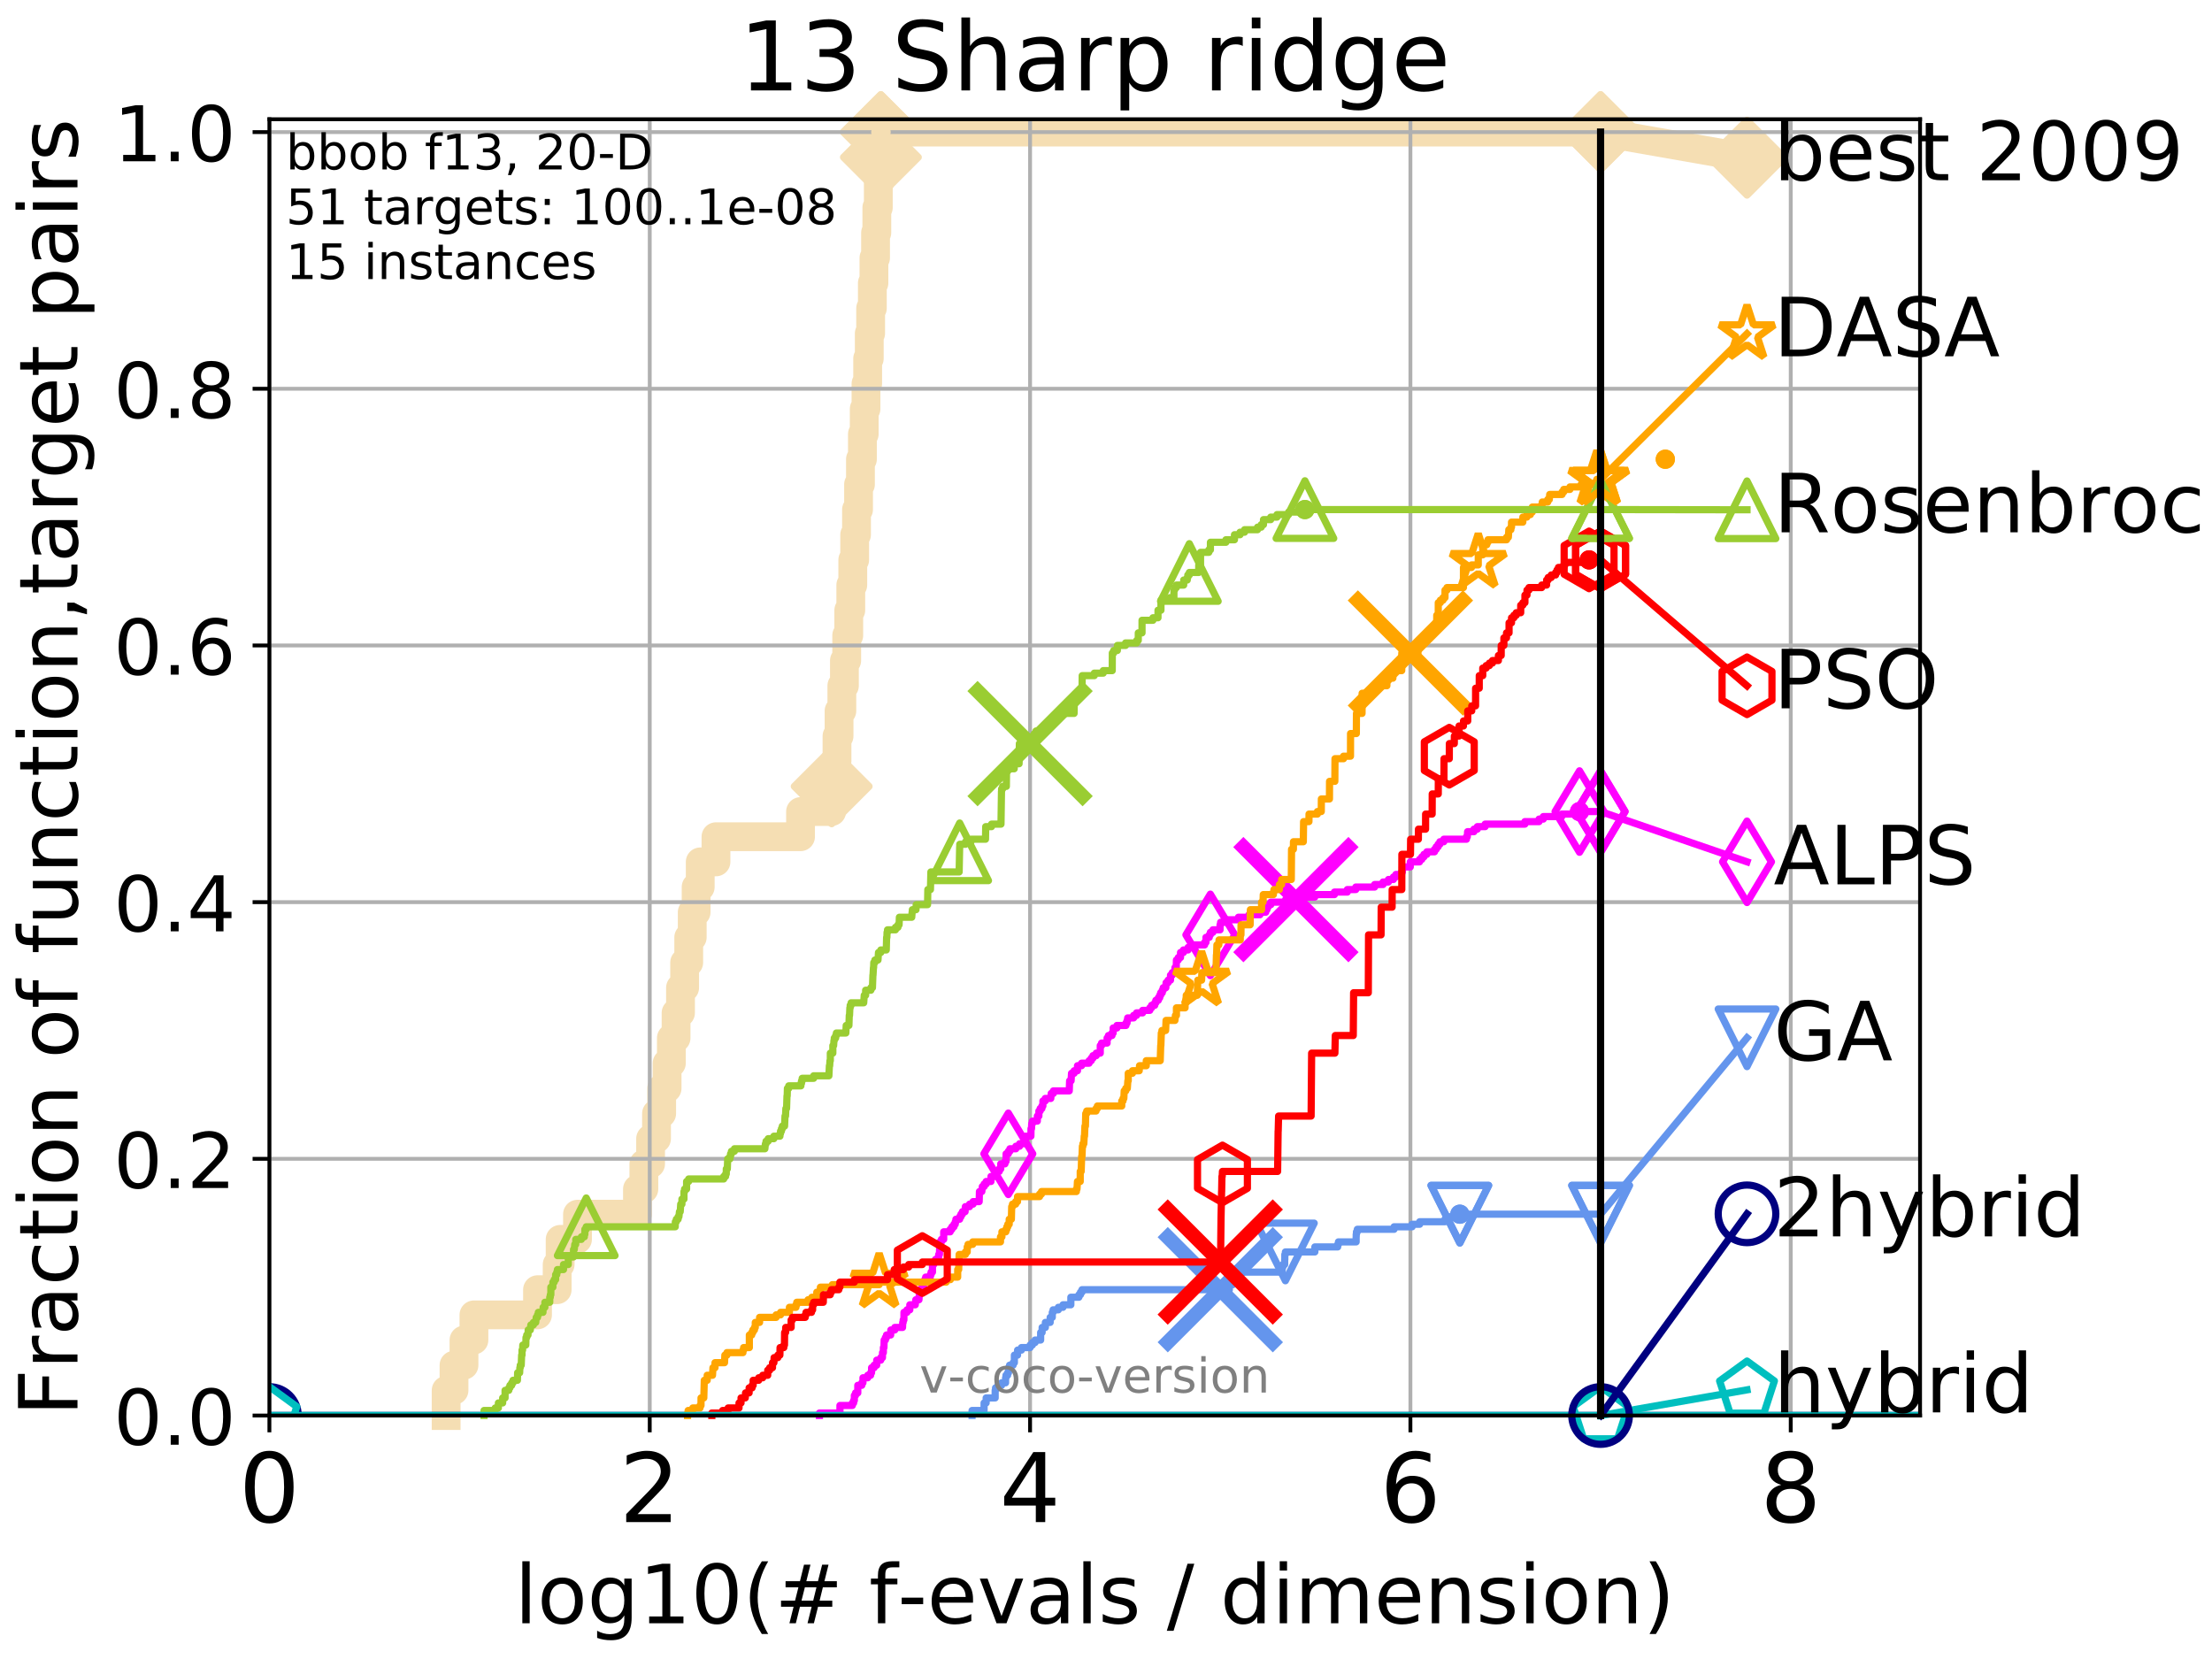 <?xml version="1.0" encoding="utf-8" standalone="no"?>
<!DOCTYPE svg PUBLIC "-//W3C//DTD SVG 1.1//EN"
  "http://www.w3.org/Graphics/SVG/1.1/DTD/svg11.dtd">
<!-- Created with matplotlib (http://matplotlib.org/) -->
<svg height="345.6pt" version="1.1" viewBox="0 0 460.8 345.6" width="460.8pt" xmlns="http://www.w3.org/2000/svg" xmlns:xlink="http://www.w3.org/1999/xlink">
 <defs>
  <style type="text/css">
*{stroke-linecap:butt;stroke-linejoin:round;}
  </style>
 </defs>
 <g id="figure_1">
  <g id="patch_1">
   <path d="M 0 345.6 
L 460.8 345.6 
L 460.8 0 
L 0 0 
z
" style="fill:#ffffff;"/>
  </g>
  <g id="axes_1">
   <g id="patch_2">
    <path d="M 56.12 294.88 
L 399.984 294.88 
L 399.984 24.84 
L 56.12 24.84 
z
" style="fill:#ffffff;"/>
   </g>
   <g id="line2d_1">
    <path d="M 92.94 294.88 
L 92.94 289.638 
L 94.579 289.638 
L 94.579 284.395 
L 96.657 284.395 
L 96.657 279.153 
L 98.729 279.153 
L 98.729 273.91 
L 111.975 273.91 
L 111.975 268.668 
L 116.067 268.668 
L 116.067 263.425 
L 116.689 263.425 
L 116.689 258.183 
L 120.303 258.183 
L 120.303 252.94 
L 132.796 252.94 
L 132.796 247.698 
L 134.13 247.698 
L 134.13 242.455 
L 135.531 242.455 
L 135.531 237.213 
L 136.763 237.213 
L 136.763 231.97 
L 137.838 231.97 
L 137.838 226.728 
L 138.969 226.728 
L 138.969 221.485 
L 139.859 221.485 
L 139.859 216.243 
L 140.837 216.243 
L 140.837 211 
L 141.762 211 
L 141.762 205.758 
L 142.623 205.758 
L 142.623 200.515 
L 143.475 200.515 
L 143.475 195.273 
L 144.205 195.273 
L 144.205 190.03 
L 145.014 190.03 
L 145.014 184.788 
L 145.87 184.788 
L 145.87 179.546 
L 149.15 179.546 
L 149.15 174.303 
L 166.766 174.303 
L 166.766 169.061 
L 173.254 169.061 
L 173.254 163.818 
L 173.856 163.818 
L 173.856 158.576 
L 174.362 158.576 
L 174.362 153.333 
L 174.791 153.333 
L 174.791 148.091 
L 175.373 148.091 
L 175.373 142.848 
L 175.909 142.848 
L 175.909 137.606 
L 176.385 137.606 
L 176.385 132.363 
L 176.815 132.363 
L 176.815 127.121 
L 177.235 127.121 
L 177.235 121.878 
L 177.649 121.878 
L 177.649 116.636 
L 178.045 116.636 
L 178.045 111.393 
L 178.427 111.393 
L 178.427 106.151 
L 178.851 106.151 
L 178.851 100.908 
L 179.25 100.908 
L 179.25 95.666 
L 179.657 95.666 
L 179.657 90.423 
L 180.034 90.423 
L 180.034 85.181 
L 180.4 85.181 
L 180.4 79.938 
L 180.75 79.938 
L 180.75 74.696 
L 181.085 74.696 
L 181.085 69.453 
L 181.372 69.453 
L 181.372 64.211 
L 181.727 64.211 
L 181.727 58.969 
L 182.058 58.969 
L 182.058 53.726 
L 182.394 53.726 
L 182.394 48.484 
L 182.66 48.484 
L 182.66 43.241 
L 182.97 43.241 
L 182.97 37.999 
L 183.249 37.999 
L 183.249 32.756 
L 183.508 32.756 
L 183.508 27.514 
L 333.43 27.514 
" style="fill:none;stroke:#f5deb3;stroke-linecap:square;stroke-width:6;"/>
   </g>
   <g id="line2d_2">
    <defs>
     <path d="M -0 7.778 
L 7.778 0 
L 0 -7.778 
L -7.778 -0 
z
" id="mf886662a70" style="stroke:#f5deb3;stroke-linejoin:miter;stroke-width:1.5;"/>
    </defs>
    <g>
     <use style="fill:#f5deb3;stroke:#f5deb3;stroke-linejoin:miter;stroke-width:1.5;" x="173.254" xlink:href="#mf886662a70" y="163.818"/>
     <use style="fill:#f5deb3;stroke:#f5deb3;stroke-linejoin:miter;stroke-width:1.5;" x="183.508" xlink:href="#mf886662a70" y="32.756"/>
     <use style="fill:#f5deb3;stroke:#f5deb3;stroke-linejoin:miter;stroke-width:1.5;" x="183.508" xlink:href="#mf886662a70" y="27.514"/>
     <use style="fill:#f5deb3;stroke:#f5deb3;stroke-linejoin:miter;stroke-width:1.5;" x="183.508" xlink:href="#mf886662a70" y="27.514"/>
     <use style="fill:#f5deb3;stroke:#f5deb3;stroke-linejoin:miter;stroke-width:1.5;" x="333.43" xlink:href="#mf886662a70" y="27.514"/>
    </g>
   </g>
   <g id="line2d_3">
    <path style="fill:none;stroke:#f5deb3;stroke-linecap:square;stroke-width:6;"/>
    <g/>
   </g>
   <g id="line2d_4">
    <path d="M 333.43 27.514 
L 363.934 32.861 
" style="fill:none;stroke:#f5deb3;stroke-linecap:square;stroke-width:6;"/>
    <g>
     <use style="fill:#f5deb3;stroke:#f5deb3;stroke-linejoin:miter;stroke-width:1.5;" x="333.43" xlink:href="#mf886662a70" y="27.514"/>
     <use style="fill:#f5deb3;stroke:#f5deb3;stroke-linejoin:miter;stroke-width:1.5;" x="363.934" xlink:href="#mf886662a70" y="32.861"/>
    </g>
   </g>
   <g id="matplotlib.axis_1">
    <g id="xtick_1">
     <g id="line2d_5">
      <path clip-path="url(#p345e81aa4c)" d="M 56.12 294.88 
L 56.12 24.84 
" style="fill:none;stroke:#b0b0b0;stroke-linecap:square;stroke-width:0.8;"/>
     </g>
     <g id="line2d_6">
      <defs>
       <path d="M 0 0 
L 0 3.5 
" id="m6f9e9972a3" style="stroke:#000000;stroke-width:0.8;"/>
      </defs>
      <g>
       <use style="stroke:#000000;stroke-width:0.8;" x="56.12" xlink:href="#m6f9e9972a3" y="294.88"/>
      </g>
     </g>
     <g id="text_1">
      <!-- 0 -->
      <defs>
       <path d="M 31.781 66.406 
Q 24.172 66.406 20.328 58.906 
Q 16.5 51.422 16.5 36.375 
Q 16.5 21.391 20.328 13.891 
Q 24.172 6.391 31.781 6.391 
Q 39.453 6.391 43.281 13.891 
Q 47.125 21.391 47.125 36.375 
Q 47.125 51.422 43.281 58.906 
Q 39.453 66.406 31.781 66.406 
z
M 31.781 74.219 
Q 44.047 74.219 50.516 64.516 
Q 56.984 54.828 56.984 36.375 
Q 56.984 17.969 50.516 8.266 
Q 44.047 -1.422 31.781 -1.422 
Q 19.531 -1.422 13.062 8.266 
Q 6.594 17.969 6.594 36.375 
Q 6.594 54.828 13.062 64.516 
Q 19.531 74.219 31.781 74.219 
z
" id="DejaVuSans-30"/>
      </defs>
      <g transform="translate(49.758 317.077)scale(0.2 -0.2)">
       <use xlink:href="#DejaVuSans-30"/>
      </g>
     </g>
    </g>
    <g id="xtick_2">
     <g id="line2d_7">
      <path clip-path="url(#p345e81aa4c)" d="M 135.351 294.88 
L 135.351 24.84 
" style="fill:none;stroke:#b0b0b0;stroke-linecap:square;stroke-width:0.8;"/>
     </g>
     <g id="line2d_8">
      <g>
       <use style="stroke:#000000;stroke-width:0.8;" x="135.351" xlink:href="#m6f9e9972a3" y="294.88"/>
      </g>
     </g>
     <g id="text_2">
      <!-- 2 -->
      <defs>
       <path d="M 19.188 8.297 
L 53.609 8.297 
L 53.609 0 
L 7.328 0 
L 7.328 8.297 
Q 12.938 14.109 22.625 23.891 
Q 32.328 33.688 34.812 36.531 
Q 39.547 41.844 41.422 45.531 
Q 43.312 49.219 43.312 52.781 
Q 43.312 58.594 39.234 62.25 
Q 35.156 65.922 28.609 65.922 
Q 23.969 65.922 18.812 64.312 
Q 13.672 62.703 7.812 59.422 
L 7.812 69.391 
Q 13.766 71.781 18.938 73 
Q 24.125 74.219 28.422 74.219 
Q 39.75 74.219 46.484 68.547 
Q 53.219 62.891 53.219 53.422 
Q 53.219 48.922 51.531 44.891 
Q 49.859 40.875 45.406 35.406 
Q 44.188 33.984 37.641 27.219 
Q 31.109 20.453 19.188 8.297 
z
" id="DejaVuSans-32"/>
      </defs>
      <g transform="translate(128.989 317.077)scale(0.2 -0.2)">
       <use xlink:href="#DejaVuSans-32"/>
      </g>
     </g>
    </g>
    <g id="xtick_3">
     <g id="line2d_9">
      <path clip-path="url(#p345e81aa4c)" d="M 214.583 294.88 
L 214.583 24.84 
" style="fill:none;stroke:#b0b0b0;stroke-linecap:square;stroke-width:0.8;"/>
     </g>
     <g id="line2d_10">
      <g>
       <use style="stroke:#000000;stroke-width:0.8;" x="214.583" xlink:href="#m6f9e9972a3" y="294.88"/>
      </g>
     </g>
     <g id="text_3">
      <!-- 4 -->
      <defs>
       <path d="M 37.797 64.312 
L 12.891 25.391 
L 37.797 25.391 
z
M 35.203 72.906 
L 47.609 72.906 
L 47.609 25.391 
L 58.016 25.391 
L 58.016 17.188 
L 47.609 17.188 
L 47.609 0 
L 37.797 0 
L 37.797 17.188 
L 4.891 17.188 
L 4.891 26.703 
z
" id="DejaVuSans-34"/>
      </defs>
      <g transform="translate(208.22 317.077)scale(0.2 -0.2)">
       <use xlink:href="#DejaVuSans-34"/>
      </g>
     </g>
    </g>
    <g id="xtick_4">
     <g id="line2d_11">
      <path clip-path="url(#p345e81aa4c)" d="M 293.814 294.88 
L 293.814 24.84 
" style="fill:none;stroke:#b0b0b0;stroke-linecap:square;stroke-width:0.8;"/>
     </g>
     <g id="line2d_12">
      <g>
       <use style="stroke:#000000;stroke-width:0.8;" x="293.814" xlink:href="#m6f9e9972a3" y="294.88"/>
      </g>
     </g>
     <g id="text_4">
      <!-- 6 -->
      <defs>
       <path d="M 33.016 40.375 
Q 26.375 40.375 22.484 35.828 
Q 18.609 31.297 18.609 23.391 
Q 18.609 15.531 22.484 10.953 
Q 26.375 6.391 33.016 6.391 
Q 39.656 6.391 43.531 10.953 
Q 47.406 15.531 47.406 23.391 
Q 47.406 31.297 43.531 35.828 
Q 39.656 40.375 33.016 40.375 
z
M 52.594 71.297 
L 52.594 62.312 
Q 48.875 64.062 45.094 64.984 
Q 41.312 65.922 37.594 65.922 
Q 27.828 65.922 22.672 59.328 
Q 17.531 52.734 16.797 39.406 
Q 19.672 43.656 24.016 45.922 
Q 28.375 48.188 33.594 48.188 
Q 44.578 48.188 50.953 41.516 
Q 57.328 34.859 57.328 23.391 
Q 57.328 12.156 50.688 5.359 
Q 44.047 -1.422 33.016 -1.422 
Q 20.359 -1.422 13.672 8.266 
Q 6.984 17.969 6.984 36.375 
Q 6.984 53.656 15.188 63.938 
Q 23.391 74.219 37.203 74.219 
Q 40.922 74.219 44.703 73.484 
Q 48.484 72.75 52.594 71.297 
z
" id="DejaVuSans-36"/>
      </defs>
      <g transform="translate(287.452 317.077)scale(0.2 -0.2)">
       <use xlink:href="#DejaVuSans-36"/>
      </g>
     </g>
    </g>
    <g id="xtick_5">
     <g id="line2d_13">
      <path clip-path="url(#p345e81aa4c)" d="M 373.045 294.88 
L 373.045 24.84 
" style="fill:none;stroke:#b0b0b0;stroke-linecap:square;stroke-width:0.8;"/>
     </g>
     <g id="line2d_14">
      <g>
       <use style="stroke:#000000;stroke-width:0.8;" x="373.045" xlink:href="#m6f9e9972a3" y="294.88"/>
      </g>
     </g>
     <g id="text_5">
      <!-- 8 -->
      <defs>
       <path d="M 31.781 34.625 
Q 24.75 34.625 20.719 30.859 
Q 16.703 27.094 16.703 20.516 
Q 16.703 13.922 20.719 10.156 
Q 24.75 6.391 31.781 6.391 
Q 38.812 6.391 42.859 10.172 
Q 46.922 13.969 46.922 20.516 
Q 46.922 27.094 42.891 30.859 
Q 38.875 34.625 31.781 34.625 
z
M 21.922 38.812 
Q 15.578 40.375 12.031 44.719 
Q 8.5 49.078 8.5 55.328 
Q 8.5 64.062 14.719 69.141 
Q 20.953 74.219 31.781 74.219 
Q 42.672 74.219 48.875 69.141 
Q 55.078 64.062 55.078 55.328 
Q 55.078 49.078 51.531 44.719 
Q 48 40.375 41.703 38.812 
Q 48.828 37.156 52.797 32.312 
Q 56.781 27.484 56.781 20.516 
Q 56.781 9.906 50.312 4.234 
Q 43.844 -1.422 31.781 -1.422 
Q 19.734 -1.422 13.25 4.234 
Q 6.781 9.906 6.781 20.516 
Q 6.781 27.484 10.781 32.312 
Q 14.797 37.156 21.922 38.812 
z
M 18.312 54.391 
Q 18.312 48.734 21.844 45.562 
Q 25.391 42.391 31.781 42.391 
Q 38.141 42.391 41.719 45.562 
Q 45.312 48.734 45.312 54.391 
Q 45.312 60.062 41.719 63.234 
Q 38.141 66.406 31.781 66.406 
Q 25.391 66.406 21.844 63.234 
Q 18.312 60.062 18.312 54.391 
z
" id="DejaVuSans-38"/>
      </defs>
      <g transform="translate(366.683 317.077)scale(0.2 -0.2)">
       <use xlink:href="#DejaVuSans-38"/>
      </g>
     </g>
    </g>
    <g id="text_6">
     <!-- log10(# f-evals / dimension) -->
     <defs>
      <path d="M 9.422 75.984 
L 18.406 75.984 
L 18.406 0 
L 9.422 0 
z
" id="DejaVuSans-6c"/>
      <path d="M 30.609 48.391 
Q 23.391 48.391 19.188 42.75 
Q 14.984 37.109 14.984 27.297 
Q 14.984 17.484 19.156 11.844 
Q 23.344 6.203 30.609 6.203 
Q 37.797 6.203 41.984 11.859 
Q 46.188 17.531 46.188 27.297 
Q 46.188 37.016 41.984 42.703 
Q 37.797 48.391 30.609 48.391 
z
M 30.609 56 
Q 42.328 56 49.016 48.375 
Q 55.719 40.766 55.719 27.297 
Q 55.719 13.875 49.016 6.219 
Q 42.328 -1.422 30.609 -1.422 
Q 18.844 -1.422 12.172 6.219 
Q 5.516 13.875 5.516 27.297 
Q 5.516 40.766 12.172 48.375 
Q 18.844 56 30.609 56 
z
" id="DejaVuSans-6f"/>
      <path d="M 45.406 27.984 
Q 45.406 37.75 41.375 43.109 
Q 37.359 48.484 30.078 48.484 
Q 22.859 48.484 18.828 43.109 
Q 14.797 37.75 14.797 27.984 
Q 14.797 18.266 18.828 12.891 
Q 22.859 7.516 30.078 7.516 
Q 37.359 7.516 41.375 12.891 
Q 45.406 18.266 45.406 27.984 
z
M 54.391 6.781 
Q 54.391 -7.172 48.188 -13.984 
Q 42 -20.797 29.203 -20.797 
Q 24.469 -20.797 20.266 -20.094 
Q 16.062 -19.391 12.109 -17.922 
L 12.109 -9.188 
Q 16.062 -11.328 19.922 -12.344 
Q 23.781 -13.375 27.781 -13.375 
Q 36.625 -13.375 41.016 -8.766 
Q 45.406 -4.156 45.406 5.172 
L 45.406 9.625 
Q 42.625 4.781 38.281 2.391 
Q 33.938 0 27.875 0 
Q 17.828 0 11.672 7.656 
Q 5.516 15.328 5.516 27.984 
Q 5.516 40.672 11.672 48.328 
Q 17.828 56 27.875 56 
Q 33.938 56 38.281 53.609 
Q 42.625 51.219 45.406 46.391 
L 45.406 54.688 
L 54.391 54.688 
z
" id="DejaVuSans-67"/>
      <path d="M 12.406 8.297 
L 28.516 8.297 
L 28.516 63.922 
L 10.984 60.406 
L 10.984 69.391 
L 28.422 72.906 
L 38.281 72.906 
L 38.281 8.297 
L 54.391 8.297 
L 54.391 0 
L 12.406 0 
z
" id="DejaVuSans-31"/>
      <path d="M 31 75.875 
Q 24.469 64.656 21.281 53.656 
Q 18.109 42.672 18.109 31.391 
Q 18.109 20.125 21.312 9.062 
Q 24.516 -2 31 -13.188 
L 23.188 -13.188 
Q 15.875 -1.703 12.234 9.375 
Q 8.594 20.453 8.594 31.391 
Q 8.594 42.281 12.203 53.312 
Q 15.828 64.359 23.188 75.875 
z
" id="DejaVuSans-28"/>
      <path d="M 51.125 44 
L 36.922 44 
L 32.812 27.688 
L 47.125 27.688 
z
M 43.797 71.781 
L 38.719 51.516 
L 52.984 51.516 
L 58.109 71.781 
L 65.922 71.781 
L 60.891 51.516 
L 76.125 51.516 
L 76.125 44 
L 58.984 44 
L 54.984 27.688 
L 70.516 27.688 
L 70.516 20.219 
L 53.078 20.219 
L 48 0 
L 40.188 0 
L 45.219 20.219 
L 30.906 20.219 
L 25.875 0 
L 18.016 0 
L 23.094 20.219 
L 7.719 20.219 
L 7.719 27.688 
L 24.906 27.688 
L 29 44 
L 13.281 44 
L 13.281 51.516 
L 30.906 51.516 
L 35.891 71.781 
z
" id="DejaVuSans-23"/>
      <path id="DejaVuSans-20"/>
      <path d="M 37.109 75.984 
L 37.109 68.5 
L 28.516 68.5 
Q 23.688 68.5 21.797 66.547 
Q 19.922 64.594 19.922 59.516 
L 19.922 54.688 
L 34.719 54.688 
L 34.719 47.703 
L 19.922 47.703 
L 19.922 0 
L 10.891 0 
L 10.891 47.703 
L 2.297 47.703 
L 2.297 54.688 
L 10.891 54.688 
L 10.891 58.5 
Q 10.891 67.625 15.141 71.797 
Q 19.391 75.984 28.609 75.984 
z
" id="DejaVuSans-66"/>
      <path d="M 4.891 31.391 
L 31.203 31.391 
L 31.203 23.391 
L 4.891 23.391 
z
" id="DejaVuSans-2d"/>
      <path d="M 56.203 29.594 
L 56.203 25.203 
L 14.891 25.203 
Q 15.484 15.922 20.484 11.062 
Q 25.484 6.203 34.422 6.203 
Q 39.594 6.203 44.453 7.469 
Q 49.312 8.734 54.109 11.281 
L 54.109 2.781 
Q 49.266 0.734 44.188 -0.344 
Q 39.109 -1.422 33.891 -1.422 
Q 20.797 -1.422 13.156 6.188 
Q 5.516 13.812 5.516 26.812 
Q 5.516 40.234 12.766 48.109 
Q 20.016 56 32.328 56 
Q 43.359 56 49.781 48.891 
Q 56.203 41.797 56.203 29.594 
z
M 47.219 32.234 
Q 47.125 39.594 43.094 43.984 
Q 39.062 48.391 32.422 48.391 
Q 24.906 48.391 20.391 44.141 
Q 15.875 39.891 15.188 32.172 
z
" id="DejaVuSans-65"/>
      <path d="M 2.984 54.688 
L 12.5 54.688 
L 29.594 8.797 
L 46.688 54.688 
L 56.203 54.688 
L 35.688 0 
L 23.484 0 
z
" id="DejaVuSans-76"/>
      <path d="M 34.281 27.484 
Q 23.391 27.484 19.188 25 
Q 14.984 22.516 14.984 16.5 
Q 14.984 11.719 18.141 8.906 
Q 21.297 6.109 26.703 6.109 
Q 34.188 6.109 38.703 11.406 
Q 43.219 16.703 43.219 25.484 
L 43.219 27.484 
z
M 52.203 31.203 
L 52.203 0 
L 43.219 0 
L 43.219 8.297 
Q 40.141 3.328 35.547 0.953 
Q 30.953 -1.422 24.312 -1.422 
Q 15.922 -1.422 10.953 3.297 
Q 6 8.016 6 15.922 
Q 6 25.141 12.172 29.828 
Q 18.359 34.516 30.609 34.516 
L 43.219 34.516 
L 43.219 35.406 
Q 43.219 41.609 39.141 45 
Q 35.062 48.391 27.688 48.391 
Q 23 48.391 18.547 47.266 
Q 14.109 46.141 10.016 43.891 
L 10.016 52.203 
Q 14.938 54.109 19.578 55.047 
Q 24.219 56 28.609 56 
Q 40.484 56 46.344 49.844 
Q 52.203 43.703 52.203 31.203 
z
" id="DejaVuSans-61"/>
      <path d="M 44.281 53.078 
L 44.281 44.578 
Q 40.484 46.531 36.375 47.5 
Q 32.281 48.484 27.875 48.484 
Q 21.188 48.484 17.844 46.438 
Q 14.5 44.391 14.5 40.281 
Q 14.5 37.156 16.891 35.375 
Q 19.281 33.594 26.516 31.984 
L 29.594 31.297 
Q 39.156 29.25 43.188 25.516 
Q 47.219 21.781 47.219 15.094 
Q 47.219 7.469 41.188 3.016 
Q 35.156 -1.422 24.609 -1.422 
Q 20.219 -1.422 15.453 -0.562 
Q 10.688 0.297 5.422 2 
L 5.422 11.281 
Q 10.406 8.688 15.234 7.391 
Q 20.062 6.109 24.812 6.109 
Q 31.156 6.109 34.562 8.281 
Q 37.984 10.453 37.984 14.406 
Q 37.984 18.062 35.516 20.016 
Q 33.062 21.969 24.703 23.781 
L 21.578 24.516 
Q 13.234 26.266 9.516 29.906 
Q 5.812 33.547 5.812 39.891 
Q 5.812 47.609 11.281 51.797 
Q 16.75 56 26.812 56 
Q 31.781 56 36.172 55.266 
Q 40.578 54.547 44.281 53.078 
z
" id="DejaVuSans-73"/>
      <path d="M 25.391 72.906 
L 33.688 72.906 
L 8.297 -9.281 
L 0 -9.281 
z
" id="DejaVuSans-2f"/>
      <path d="M 45.406 46.391 
L 45.406 75.984 
L 54.391 75.984 
L 54.391 0 
L 45.406 0 
L 45.406 8.203 
Q 42.578 3.328 38.25 0.953 
Q 33.938 -1.422 27.875 -1.422 
Q 17.969 -1.422 11.734 6.484 
Q 5.516 14.406 5.516 27.297 
Q 5.516 40.188 11.734 48.094 
Q 17.969 56 27.875 56 
Q 33.938 56 38.25 53.625 
Q 42.578 51.266 45.406 46.391 
z
M 14.797 27.297 
Q 14.797 17.391 18.875 11.75 
Q 22.953 6.109 30.078 6.109 
Q 37.203 6.109 41.297 11.75 
Q 45.406 17.391 45.406 27.297 
Q 45.406 37.203 41.297 42.844 
Q 37.203 48.484 30.078 48.484 
Q 22.953 48.484 18.875 42.844 
Q 14.797 37.203 14.797 27.297 
z
" id="DejaVuSans-64"/>
      <path d="M 9.422 54.688 
L 18.406 54.688 
L 18.406 0 
L 9.422 0 
z
M 9.422 75.984 
L 18.406 75.984 
L 18.406 64.594 
L 9.422 64.594 
z
" id="DejaVuSans-69"/>
      <path d="M 52 44.188 
Q 55.375 50.25 60.062 53.125 
Q 64.75 56 71.094 56 
Q 79.641 56 84.281 50.016 
Q 88.922 44.047 88.922 33.016 
L 88.922 0 
L 79.891 0 
L 79.891 32.719 
Q 79.891 40.578 77.094 44.375 
Q 74.312 48.188 68.609 48.188 
Q 61.625 48.188 57.562 43.547 
Q 53.516 38.922 53.516 30.906 
L 53.516 0 
L 44.484 0 
L 44.484 32.719 
Q 44.484 40.625 41.703 44.406 
Q 38.922 48.188 33.109 48.188 
Q 26.219 48.188 22.156 43.531 
Q 18.109 38.875 18.109 30.906 
L 18.109 0 
L 9.078 0 
L 9.078 54.688 
L 18.109 54.688 
L 18.109 46.188 
Q 21.188 51.219 25.484 53.609 
Q 29.781 56 35.688 56 
Q 41.656 56 45.828 52.969 
Q 50 49.953 52 44.188 
z
" id="DejaVuSans-6d"/>
      <path d="M 54.891 33.016 
L 54.891 0 
L 45.906 0 
L 45.906 32.719 
Q 45.906 40.484 42.875 44.328 
Q 39.844 48.188 33.797 48.188 
Q 26.516 48.188 22.312 43.547 
Q 18.109 38.922 18.109 30.906 
L 18.109 0 
L 9.078 0 
L 9.078 54.688 
L 18.109 54.688 
L 18.109 46.188 
Q 21.344 51.125 25.703 53.562 
Q 30.078 56 35.797 56 
Q 45.219 56 50.047 50.172 
Q 54.891 44.344 54.891 33.016 
z
" id="DejaVuSans-6e"/>
      <path d="M 8.016 75.875 
L 15.828 75.875 
Q 23.141 64.359 26.781 53.312 
Q 30.422 42.281 30.422 31.391 
Q 30.422 20.453 26.781 9.375 
Q 23.141 -1.703 15.828 -13.188 
L 8.016 -13.188 
Q 14.5 -2 17.703 9.062 
Q 20.906 20.125 20.906 31.391 
Q 20.906 42.672 17.703 53.656 
Q 14.5 64.656 8.016 75.875 
z
" id="DejaVuSans-29"/>
     </defs>
     <g transform="translate(107.211 338.154)scale(0.17 -0.17)">
      <use xlink:href="#DejaVuSans-6c"/>
      <use x="27.783" xlink:href="#DejaVuSans-6f"/>
      <use x="88.965" xlink:href="#DejaVuSans-67"/>
      <use x="152.441" xlink:href="#DejaVuSans-31"/>
      <use x="216.064" xlink:href="#DejaVuSans-30"/>
      <use x="279.688" xlink:href="#DejaVuSans-28"/>
      <use x="318.701" xlink:href="#DejaVuSans-23"/>
      <use x="402.49" xlink:href="#DejaVuSans-20"/>
      <use x="434.277" xlink:href="#DejaVuSans-66"/>
      <use x="469.404" xlink:href="#DejaVuSans-2d"/>
      <use x="505.488" xlink:href="#DejaVuSans-65"/>
      <use x="567.012" xlink:href="#DejaVuSans-76"/>
      <use x="626.191" xlink:href="#DejaVuSans-61"/>
      <use x="687.471" xlink:href="#DejaVuSans-6c"/>
      <use x="715.254" xlink:href="#DejaVuSans-73"/>
      <use x="767.354" xlink:href="#DejaVuSans-20"/>
      <use x="799.141" xlink:href="#DejaVuSans-2f"/>
      <use x="832.832" xlink:href="#DejaVuSans-20"/>
      <use x="864.619" xlink:href="#DejaVuSans-64"/>
      <use x="928.096" xlink:href="#DejaVuSans-69"/>
      <use x="955.879" xlink:href="#DejaVuSans-6d"/>
      <use x="1053.291" xlink:href="#DejaVuSans-65"/>
      <use x="1114.814" xlink:href="#DejaVuSans-6e"/>
      <use x="1178.193" xlink:href="#DejaVuSans-73"/>
      <use x="1230.293" xlink:href="#DejaVuSans-69"/>
      <use x="1258.076" xlink:href="#DejaVuSans-6f"/>
      <use x="1319.258" xlink:href="#DejaVuSans-6e"/>
      <use x="1382.637" xlink:href="#DejaVuSans-29"/>
     </g>
    </g>
   </g>
   <g id="matplotlib.axis_2">
    <g id="ytick_1">
     <g id="line2d_15">
      <path clip-path="url(#p345e81aa4c)" d="M 56.12 294.88 
L 399.984 294.88 
" style="fill:none;stroke:#b0b0b0;stroke-linecap:square;stroke-width:0.8;"/>
     </g>
     <g id="line2d_16">
      <defs>
       <path d="M 0 0 
L -3.5 0 
" id="m82ba4e0765" style="stroke:#000000;stroke-width:0.8;"/>
      </defs>
      <g>
       <use style="stroke:#000000;stroke-width:0.8;" x="56.12" xlink:href="#m82ba4e0765" y="294.88"/>
      </g>
     </g>
     <g id="text_7">
      <!-- 0.0 -->
      <defs>
       <path d="M 10.688 12.406 
L 21 12.406 
L 21 0 
L 10.688 0 
z
" id="DejaVuSans-2e"/>
      </defs>
      <g transform="translate(23.675 300.959)scale(0.16 -0.16)">
       <use xlink:href="#DejaVuSans-30"/>
       <use x="63.623" xlink:href="#DejaVuSans-2e"/>
       <use x="95.41" xlink:href="#DejaVuSans-30"/>
      </g>
     </g>
    </g>
    <g id="ytick_2">
     <g id="line2d_17">
      <path clip-path="url(#p345e81aa4c)" d="M 56.12 241.407 
L 399.984 241.407 
" style="fill:none;stroke:#b0b0b0;stroke-linecap:square;stroke-width:0.8;"/>
     </g>
     <g id="line2d_18">
      <g>
       <use style="stroke:#000000;stroke-width:0.8;" x="56.12" xlink:href="#m82ba4e0765" y="241.407"/>
      </g>
     </g>
     <g id="text_8">
      <!-- 0.2 -->
      <g transform="translate(23.675 247.485)scale(0.16 -0.16)">
       <use xlink:href="#DejaVuSans-30"/>
       <use x="63.623" xlink:href="#DejaVuSans-2e"/>
       <use x="95.41" xlink:href="#DejaVuSans-32"/>
      </g>
     </g>
    </g>
    <g id="ytick_3">
     <g id="line2d_19">
      <path clip-path="url(#p345e81aa4c)" d="M 56.12 187.933 
L 399.984 187.933 
" style="fill:none;stroke:#b0b0b0;stroke-linecap:square;stroke-width:0.8;"/>
     </g>
     <g id="line2d_20">
      <g>
       <use style="stroke:#000000;stroke-width:0.8;" x="56.12" xlink:href="#m82ba4e0765" y="187.933"/>
      </g>
     </g>
     <g id="text_9">
      <!-- 0.4 -->
      <g transform="translate(23.675 194.012)scale(0.16 -0.16)">
       <use xlink:href="#DejaVuSans-30"/>
       <use x="63.623" xlink:href="#DejaVuSans-2e"/>
       <use x="95.41" xlink:href="#DejaVuSans-34"/>
      </g>
     </g>
    </g>
    <g id="ytick_4">
     <g id="line2d_21">
      <path clip-path="url(#p345e81aa4c)" d="M 56.12 134.46 
L 399.984 134.46 
" style="fill:none;stroke:#b0b0b0;stroke-linecap:square;stroke-width:0.8;"/>
     </g>
     <g id="line2d_22">
      <g>
       <use style="stroke:#000000;stroke-width:0.8;" x="56.12" xlink:href="#m82ba4e0765" y="134.46"/>
      </g>
     </g>
     <g id="text_10">
      <!-- 0.6 -->
      <g transform="translate(23.675 140.539)scale(0.16 -0.16)">
       <use xlink:href="#DejaVuSans-30"/>
       <use x="63.623" xlink:href="#DejaVuSans-2e"/>
       <use x="95.41" xlink:href="#DejaVuSans-36"/>
      </g>
     </g>
    </g>
    <g id="ytick_5">
     <g id="line2d_23">
      <path clip-path="url(#p345e81aa4c)" d="M 56.12 80.987 
L 399.984 80.987 
" style="fill:none;stroke:#b0b0b0;stroke-linecap:square;stroke-width:0.8;"/>
     </g>
     <g id="line2d_24">
      <g>
       <use style="stroke:#000000;stroke-width:0.8;" x="56.12" xlink:href="#m82ba4e0765" y="80.987"/>
      </g>
     </g>
     <g id="text_11">
      <!-- 0.8 -->
      <g transform="translate(23.675 87.066)scale(0.16 -0.16)">
       <use xlink:href="#DejaVuSans-30"/>
       <use x="63.623" xlink:href="#DejaVuSans-2e"/>
       <use x="95.41" xlink:href="#DejaVuSans-38"/>
      </g>
     </g>
    </g>
    <g id="ytick_6">
     <g id="line2d_25">
      <path clip-path="url(#p345e81aa4c)" d="M 56.12 27.514 
L 399.984 27.514 
" style="fill:none;stroke:#b0b0b0;stroke-linecap:square;stroke-width:0.8;"/>
     </g>
     <g id="line2d_26">
      <g>
       <use style="stroke:#000000;stroke-width:0.8;" x="56.12" xlink:href="#m82ba4e0765" y="27.514"/>
      </g>
     </g>
     <g id="text_12">
      <!-- 1.0 -->
      <g transform="translate(23.675 33.592)scale(0.16 -0.16)">
       <use xlink:href="#DejaVuSans-31"/>
       <use x="63.623" xlink:href="#DejaVuSans-2e"/>
       <use x="95.41" xlink:href="#DejaVuSans-30"/>
      </g>
     </g>
    </g>
    <g id="text_13">
     <!-- Fraction of function,target pairs -->
     <defs>
      <path d="M 9.812 72.906 
L 51.703 72.906 
L 51.703 64.594 
L 19.672 64.594 
L 19.672 43.109 
L 48.578 43.109 
L 48.578 34.812 
L 19.672 34.812 
L 19.672 0 
L 9.812 0 
z
" id="DejaVuSans-46"/>
      <path d="M 41.109 46.297 
Q 39.594 47.172 37.812 47.578 
Q 36.031 48 33.891 48 
Q 26.266 48 22.188 43.047 
Q 18.109 38.094 18.109 28.812 
L 18.109 0 
L 9.078 0 
L 9.078 54.688 
L 18.109 54.688 
L 18.109 46.188 
Q 20.953 51.172 25.484 53.578 
Q 30.031 56 36.531 56 
Q 37.453 56 38.578 55.875 
Q 39.703 55.766 41.062 55.516 
z
" id="DejaVuSans-72"/>
      <path d="M 48.781 52.594 
L 48.781 44.188 
Q 44.969 46.297 41.141 47.344 
Q 37.312 48.391 33.406 48.391 
Q 24.656 48.391 19.812 42.844 
Q 14.984 37.312 14.984 27.297 
Q 14.984 17.281 19.812 11.734 
Q 24.656 6.203 33.406 6.203 
Q 37.312 6.203 41.141 7.25 
Q 44.969 8.297 48.781 10.406 
L 48.781 2.094 
Q 45.016 0.344 40.984 -0.531 
Q 36.969 -1.422 32.422 -1.422 
Q 20.062 -1.422 12.781 6.344 
Q 5.516 14.109 5.516 27.297 
Q 5.516 40.672 12.859 48.328 
Q 20.219 56 33.016 56 
Q 37.156 56 41.109 55.141 
Q 45.062 54.297 48.781 52.594 
z
" id="DejaVuSans-63"/>
      <path d="M 18.312 70.219 
L 18.312 54.688 
L 36.812 54.688 
L 36.812 47.703 
L 18.312 47.703 
L 18.312 18.016 
Q 18.312 11.328 20.141 9.422 
Q 21.969 7.516 27.594 7.516 
L 36.812 7.516 
L 36.812 0 
L 27.594 0 
Q 17.188 0 13.234 3.875 
Q 9.281 7.766 9.281 18.016 
L 9.281 47.703 
L 2.688 47.703 
L 2.688 54.688 
L 9.281 54.688 
L 9.281 70.219 
z
" id="DejaVuSans-74"/>
      <path d="M 8.5 21.578 
L 8.5 54.688 
L 17.484 54.688 
L 17.484 21.922 
Q 17.484 14.156 20.5 10.266 
Q 23.531 6.391 29.594 6.391 
Q 36.859 6.391 41.078 11.031 
Q 45.312 15.672 45.312 23.688 
L 45.312 54.688 
L 54.297 54.688 
L 54.297 0 
L 45.312 0 
L 45.312 8.406 
Q 42.047 3.422 37.719 1 
Q 33.406 -1.422 27.688 -1.422 
Q 18.266 -1.422 13.375 4.438 
Q 8.5 10.297 8.5 21.578 
z
M 31.109 56 
z
" id="DejaVuSans-75"/>
      <path d="M 11.719 12.406 
L 22.016 12.406 
L 22.016 4 
L 14.016 -11.625 
L 7.719 -11.625 
L 11.719 4 
z
" id="DejaVuSans-2c"/>
      <path d="M 18.109 8.203 
L 18.109 -20.797 
L 9.078 -20.797 
L 9.078 54.688 
L 18.109 54.688 
L 18.109 46.391 
Q 20.953 51.266 25.266 53.625 
Q 29.594 56 35.594 56 
Q 45.562 56 51.781 48.094 
Q 58.016 40.188 58.016 27.297 
Q 58.016 14.406 51.781 6.484 
Q 45.562 -1.422 35.594 -1.422 
Q 29.594 -1.422 25.266 0.953 
Q 20.953 3.328 18.109 8.203 
z
M 48.688 27.297 
Q 48.688 37.203 44.609 42.844 
Q 40.531 48.484 33.406 48.484 
Q 26.266 48.484 22.188 42.844 
Q 18.109 37.203 18.109 27.297 
Q 18.109 17.391 22.188 11.75 
Q 26.266 6.109 33.406 6.109 
Q 40.531 6.109 44.609 11.75 
Q 48.688 17.391 48.688 27.297 
z
" id="DejaVuSans-70"/>
     </defs>
     <g transform="translate(16.14 294.999)rotate(-90)scale(0.17 -0.17)">
      <use xlink:href="#DejaVuSans-46"/>
      <use x="57.41" xlink:href="#DejaVuSans-72"/>
      <use x="98.523" xlink:href="#DejaVuSans-61"/>
      <use x="159.803" xlink:href="#DejaVuSans-63"/>
      <use x="214.783" xlink:href="#DejaVuSans-74"/>
      <use x="253.992" xlink:href="#DejaVuSans-69"/>
      <use x="281.775" xlink:href="#DejaVuSans-6f"/>
      <use x="342.957" xlink:href="#DejaVuSans-6e"/>
      <use x="406.336" xlink:href="#DejaVuSans-20"/>
      <use x="438.123" xlink:href="#DejaVuSans-6f"/>
      <use x="499.305" xlink:href="#DejaVuSans-66"/>
      <use x="534.51" xlink:href="#DejaVuSans-20"/>
      <use x="566.297" xlink:href="#DejaVuSans-66"/>
      <use x="601.502" xlink:href="#DejaVuSans-75"/>
      <use x="664.881" xlink:href="#DejaVuSans-6e"/>
      <use x="728.26" xlink:href="#DejaVuSans-63"/>
      <use x="783.24" xlink:href="#DejaVuSans-74"/>
      <use x="822.449" xlink:href="#DejaVuSans-69"/>
      <use x="850.232" xlink:href="#DejaVuSans-6f"/>
      <use x="911.414" xlink:href="#DejaVuSans-6e"/>
      <use x="974.793" xlink:href="#DejaVuSans-2c"/>
      <use x="1006.58" xlink:href="#DejaVuSans-74"/>
      <use x="1045.789" xlink:href="#DejaVuSans-61"/>
      <use x="1107.068" xlink:href="#DejaVuSans-72"/>
      <use x="1148.166" xlink:href="#DejaVuSans-67"/>
      <use x="1211.643" xlink:href="#DejaVuSans-65"/>
      <use x="1273.166" xlink:href="#DejaVuSans-74"/>
      <use x="1312.375" xlink:href="#DejaVuSans-20"/>
      <use x="1344.162" xlink:href="#DejaVuSans-70"/>
      <use x="1407.639" xlink:href="#DejaVuSans-61"/>
      <use x="1468.918" xlink:href="#DejaVuSans-69"/>
      <use x="1496.701" xlink:href="#DejaVuSans-72"/>
      <use x="1537.814" xlink:href="#DejaVuSans-73"/>
     </g>
    </g>
   </g>
   <g id="line2d_27">
    <defs>
     <path d="M 0 1.5 
C 0.398 1.5 0.779 1.342 1.061 1.061 
C 1.342 0.779 1.5 0.398 1.5 0 
C 1.5 -0.398 1.342 -0.779 1.061 -1.061 
C 0.779 -1.342 0.398 -1.5 0 -1.5 
C -0.398 -1.5 -0.779 -1.342 -1.061 -1.061 
C -1.342 -0.779 -1.5 -0.398 -1.5 0 
C -1.5 0.398 -1.342 0.779 -1.061 1.061 
C -0.779 1.342 -0.398 1.5 0 1.5 
z
" id="m78155d4cf0" style="stroke:#f5deb3;"/>
    </defs>
    <g>
     <use style="fill:#f5deb3;stroke:#f5deb3;" x="183.508" xlink:href="#m78155d4cf0" y="27.514"/>
     <use style="fill:#f5deb3;stroke:#f5deb3;" x="183.508" xlink:href="#m78155d4cf0" y="27.514"/>
    </g>
   </g>
   <g id="line2d_28">
    <path clip-path="url(#p345e81aa4c)" d="M 56.12 294.88 
L 56.12 294.88 
L 56.12 294.88 
L 56.12 294.88 
L 399.984 294.88 
" style="fill:none;stroke:#000080;stroke-linecap:square;stroke-width:1.5;"/>
   </g>
   <g id="line2d_29">
    <defs>
     <path d="M 0 6 
C 1.591 6 3.117 5.368 4.243 4.243 
C 5.368 3.117 6 1.591 6 0 
C 6 -1.591 5.368 -3.117 4.243 -4.243 
C 3.117 -5.368 1.591 -6 0 -6 
C -1.591 -6 -3.117 -5.368 -4.243 -4.243 
C -5.368 -3.117 -6 -1.591 -6 0 
C -6 1.591 -5.368 3.117 -4.243 4.243 
C -3.117 5.368 -1.591 6 0 6 
z
" id="md401e20874" style="stroke:#000080;stroke-width:1.5;"/>
    </defs>
    <g clip-path="url(#p345e81aa4c)">
     <use style="fill-opacity:0;stroke:#000080;stroke-width:1.5;" x="56.12" xlink:href="#md401e20874" y="294.88"/>
    </g>
   </g>
   <g id="line2d_30">
    <path clip-path="url(#p345e81aa4c)" style="fill:none;stroke:#000080;stroke-linecap:square;stroke-width:1.5;"/>
    <g clip-path="url(#p345e81aa4c)">
     <use style="fill-opacity:0;stroke:#000080;stroke-width:1.5;" x="-1" xlink:href="#md401e20874" y="562.246"/>
     <use style="fill-opacity:0;stroke:#000080;stroke-width:1.5;" x="399.984" xlink:href="#md401e20874" y="562.246"/>
    </g>
   </g>
   <g id="line2d_31">
    <defs>
     <path d="M 0 1.5 
C 0.398 1.5 0.779 1.342 1.061 1.061 
C 1.342 0.779 1.5 0.398 1.5 0 
C 1.5 -0.398 1.342 -0.779 1.061 -1.061 
C 0.779 -1.342 0.398 -1.5 0 -1.5 
C -0.398 -1.5 -0.779 -1.342 -1.061 -1.061 
C -1.342 -0.779 -1.5 -0.398 -1.5 0 
C -1.5 0.398 -1.342 0.779 -1.061 1.061 
C -0.779 1.342 -0.398 1.5 0 1.5 
z
" id="m728c6dcec9" style="stroke:#ff00ff;"/>
    </defs>
    <g>
     <use style="fill:#ff00ff;stroke:#ff00ff;" x="329.041" xlink:href="#m728c6dcec9" y="169.061"/>
     <use style="fill:#ff00ff;stroke:#ff00ff;" x="329.041" xlink:href="#m728c6dcec9" y="169.061"/>
    </g>
   </g>
   <g id="line2d_32">
    <path d="M 170.705 294.88 
L 170.705 294.356 
L 174.976 294.356 
L 174.976 292.783 
L 177.558 292.783 
L 177.558 292.259 
L 177.825 292.259 
L 177.825 291.735 
L 177.978 291.735 
L 177.978 290.686 
L 178.229 290.686 
L 178.229 290.162 
L 178.694 290.162 
L 178.694 288.589 
L 179.526 288.589 
L 179.526 288.065 
L 179.766 288.065 
L 179.771 287.016 
L 180.763 287.016 
L 180.763 286.492 
L 181.368 286.492 
L 181.368 285.968 
L 181.56 285.968 
L 181.566 284.919 
L 182.093 284.919 
L 182.093 284.395 
L 182.635 284.395 
L 182.635 283.347 
L 183.471 283.347 
L 183.471 282.822 
L 183.831 282.822 
L 183.848 281.774 
L 184.017 281.774 
L 184.027 280.725 
L 184.143 280.725 
L 184.186 279.153 
L 184.444 279.153 
L 184.444 278.628 
L 184.673 278.628 
L 184.673 278.104 
L 185.545 278.104 
L 185.575 277.056 
L 186.401 277.056 
L 186.401 276.531 
L 188.016 276.531 
L 188.057 275.483 
L 188.147 275.483 
L 188.147 274.959 
L 188.299 274.959 
L 188.313 273.386 
L 188.941 273.386 
L 188.941 272.862 
L 189.531 272.862 
L 189.531 271.813 
L 190.67 271.813 
L 190.777 270.765 
L 191.437 270.765 
L 191.533 269.192 
L 192.053 269.192 
L 192.053 268.143 
L 192.356 268.143 
L 192.443 267.095 
L 192.641 267.095 
L 192.641 266.571 
L 192.833 266.571 
L 192.833 266.046 
L 193.788 266.046 
L 193.788 265.522 
L 193.962 265.522 
L 193.962 264.998 
L 194.248 264.998 
L 194.248 263.425 
L 194.508 263.425 
L 194.508 262.901 
L 194.873 262.901 
L 194.873 262.377 
L 195.427 262.377 
L 195.427 261.852 
L 195.547 261.852 
L 195.547 261.328 
L 195.7 261.328 
L 195.787 258.707 
L 196.119 258.707 
L 196.119 258.183 
L 196.59 258.183 
L 196.59 256.61 
L 197.939 256.61 
L 197.939 256.086 
L 198.299 256.086 
L 198.299 255.561 
L 198.724 255.561 
L 198.724 255.037 
L 198.997 255.037 
L 198.997 254.513 
L 199.137 254.513 
L 199.137 253.989 
L 199.914 253.989 
L 199.914 253.464 
L 200.182 253.464 
L 200.182 252.94 
L 200.49 252.94 
L 200.49 252.416 
L 201.049 252.416 
L 201.099 251.367 
L 201.982 251.367 
L 201.982 250.843 
L 202.708 250.843 
L 202.708 250.319 
L 203.981 250.319 
L 204.034 248.222 
L 204.533 248.222 
L 204.637 247.173 
L 205.019 247.173 
L 205.019 246.649 
L 205.432 246.649 
L 205.432 246.125 
L 206.436 246.125 
L 206.436 245.076 
L 207.348 245.076 
L 207.382 244.028 
L 208.168 244.028 
L 208.168 243.504 
L 208.472 243.504 
L 208.472 242.455 
L 209.347 242.455 
L 209.347 241.931 
L 209.581 241.931 
L 209.586 240.358 
L 210.053 240.358 
L 210.053 239.834 
L 210.378 239.834 
L 210.378 239.31 
L 211.622 239.31 
L 211.622 238.785 
L 212.393 238.785 
L 212.393 238.261 
L 213.239 238.261 
L 213.239 237.737 
L 213.658 237.737 
L 213.664 236.689 
L 214.757 236.689 
L 214.779 235.116 
L 214.884 235.116 
L 214.921 234.067 
L 215.074 234.067 
L 215.074 233.543 
L 216.094 233.543 
L 216.094 232.495 
L 216.417 232.495 
L 216.417 231.446 
L 216.689 231.446 
L 216.689 230.922 
L 217.047 230.922 
L 217.047 230.398 
L 217.253 230.398 
L 217.258 229.349 
L 217.74 229.349 
L 217.74 228.825 
L 218.9 228.825 
L 218.985 227.776 
L 219.444 227.776 
L 219.444 227.252 
L 222.745 227.252 
L 222.819 225.155 
L 223.129 225.155 
L 223.218 223.582 
L 223.764 223.582 
L 223.764 223.058 
L 224.459 223.058 
L 224.459 222.01 
L 225.308 222.01 
L 225.308 221.485 
L 226.876 221.485 
L 226.876 220.961 
L 227.329 220.961 
L 227.329 220.437 
L 227.681 220.437 
L 227.681 219.913 
L 228.361 219.913 
L 228.361 219.388 
L 229.204 219.388 
L 229.204 217.816 
L 229.476 217.816 
L 229.476 217.291 
L 230.63 217.291 
L 230.63 216.243 
L 230.905 216.243 
L 230.905 215.719 
L 231.65 215.719 
L 231.65 215.194 
L 231.891 215.194 
L 231.891 214.146 
L 232.681 214.146 
L 232.681 213.622 
L 234.556 213.622 
L 234.556 213.097 
L 234.789 213.097 
L 234.789 212.573 
L 234.915 212.573 
L 234.915 212.049 
L 236.153 212.049 
L 236.153 211.525 
L 236.764 211.525 
L 236.764 211 
L 238.031 211 
L 238.031 210.476 
L 239.526 210.476 
L 239.526 209.952 
L 239.887 209.952 
L 239.887 209.428 
L 240.55 209.428 
L 240.55 208.903 
L 240.788 208.903 
L 240.788 208.379 
L 241.297 208.379 
L 241.297 207.855 
L 241.586 207.855 
L 241.586 207.331 
L 241.792 207.331 
L 241.792 206.806 
L 242.121 206.806 
L 242.121 206.282 
L 242.319 206.282 
L 242.319 205.758 
L 242.865 205.758 
L 242.919 204.709 
L 243.336 204.709 
L 243.336 204.185 
L 243.838 204.185 
L 243.838 203.137 
L 244.205 203.137 
L 244.205 202.612 
L 244.762 202.612 
L 244.762 201.564 
L 245.035 201.564 
L 245.071 199.991 
L 245.46 199.991 
L 245.46 199.467 
L 245.923 199.467 
L 245.923 198.418 
L 246.534 198.418 
L 246.534 197.894 
L 247.494 197.894 
L 247.494 197.37 
L 248.239 197.37 
L 248.239 196.846 
L 250.941 196.846 
L 250.941 196.321 
L 251.221 196.321 
L 251.221 195.273 
L 251.909 195.273 
L 251.909 194.749 
L 252.138 194.749 
L 252.138 194.224 
L 252.662 194.224 
L 252.662 193.7 
L 254.159 193.7 
L 254.159 192.652 
L 254.274 192.652 
L 254.274 192.127 
L 255.395 192.127 
L 255.395 191.603 
L 257.985 191.603 
L 257.985 191.079 
L 260.191 191.079 
L 260.191 190.555 
L 262.47 190.555 
L 262.47 190.03 
L 263.671 190.03 
L 263.671 189.506 
L 263.932 189.506 
L 263.932 188.982 
L 264.157 188.982 
L 264.157 188.458 
L 264.735 188.458 
L 264.735 187.933 
L 267.81 187.933 
L 267.81 187.409 
L 270.825 187.409 
L 270.825 186.885 
L 273.887 186.885 
L 273.887 186.361 
L 277.985 186.361 
L 277.985 185.836 
L 280.672 185.836 
L 280.672 185.312 
L 282.435 185.312 
L 282.435 184.788 
L 286.363 184.788 
L 286.363 184.264 
L 288.115 184.264 
L 288.115 183.739 
L 289.237 183.739 
L 289.237 183.215 
L 290.274 183.215 
L 290.274 182.691 
L 290.788 182.691 
L 290.788 182.167 
L 291.973 182.167 
L 291.973 181.642 
L 292.145 181.642 
L 292.145 180.594 
L 293.788 180.594 
L 293.788 179.546 
L 295.714 179.546 
L 295.714 179.021 
L 296.196 179.021 
L 296.196 178.497 
L 296.638 178.497 
L 296.638 177.973 
L 297.244 177.973 
L 297.244 177.449 
L 298.833 177.449 
L 298.833 176.924 
L 299.19 176.924 
L 299.19 176.4 
L 299.585 176.4 
L 299.585 175.876 
L 299.948 175.876 
L 299.948 175.352 
L 300.772 175.352 
L 300.772 174.827 
L 305.485 174.827 
L 305.485 174.303 
L 305.668 174.303 
L 305.726 173.255 
L 307.044 173.255 
L 307.044 172.73 
L 307.754 172.73 
L 307.754 172.206 
L 309.375 172.206 
L 309.375 171.682 
L 317.658 171.682 
L 317.658 171.158 
L 320.616 171.158 
L 320.616 170.633 
L 321.499 170.633 
L 321.499 170.109 
L 325.339 170.109 
L 325.339 169.585 
L 329.041 169.585 
L 329.041 169.061 
L 333.43 169.061 
L 333.43 169.061 
" style="fill:none;stroke:#ff00ff;stroke-linecap:square;stroke-width:1.5;"/>
   </g>
   <g id="line2d_33">
    <defs>
     <path d="M -0 8.485 
L 5.091 0 
L 0 -8.485 
L -5.091 -0 
z
" id="mafcfb0a434" style="stroke:#ff00ff;stroke-linejoin:miter;stroke-width:1.5;"/>
    </defs>
    <g>
     <use style="fill-opacity:0;stroke:#ff00ff;stroke-linejoin:miter;stroke-width:1.5;" x="210.053" xlink:href="#mafcfb0a434" y="240.358"/>
     <use style="fill-opacity:0;stroke:#ff00ff;stroke-linejoin:miter;stroke-width:1.5;" x="252.138" xlink:href="#mafcfb0a434" y="194.749"/>
     <use style="fill-opacity:0;stroke:#ff00ff;stroke-linejoin:miter;stroke-width:1.5;" x="329.041" xlink:href="#mafcfb0a434" y="169.061"/>
     <use style="fill-opacity:0;stroke:#ff00ff;stroke-linejoin:miter;stroke-width:1.5;" x="333.43" xlink:href="#mafcfb0a434" y="169.061"/>
    </g>
   </g>
   <g id="line2d_34">
    <path style="fill:none;stroke:#ff00ff;stroke-linecap:square;stroke-width:1.5;"/>
    <g/>
   </g>
   <g id="line2d_35">
    <path clip-path="url(#p345e81aa4c)" d="M 269.963 187.409 
" style="fill:none;stroke:#ff00ff;stroke-linecap:square;stroke-width:1.5;"/>
    <defs>
     <path d="M -12 12 
L 12 -12 
M -12 -12 
L 12 12 
" id="mfb3984375e" style="stroke:#ff00ff;stroke-width:3;"/>
    </defs>
    <g clip-path="url(#p345e81aa4c)">
     <use style="fill:#ff00ff;stroke:#ff00ff;stroke-width:3;" x="269.963" xlink:href="#mfb3984375e" y="187.409"/>
    </g>
   </g>
   <g id="line2d_36">
    <defs>
     <path d="M 0 1.5 
C 0.398 1.5 0.779 1.342 1.061 1.061 
C 1.342 0.779 1.5 0.398 1.5 0 
C 1.5 -0.398 1.342 -0.779 1.061 -1.061 
C 0.779 -1.342 0.398 -1.5 0 -1.5 
C -0.398 -1.5 -0.779 -1.342 -1.061 -1.061 
C -1.342 -0.779 -1.5 -0.398 -1.5 0 
C -1.5 0.398 -1.342 0.779 -1.061 1.061 
C -0.779 1.342 -0.398 1.5 0 1.5 
z
" id="m1d685d655c" style="stroke:#ffa500;"/>
    </defs>
    <g>
     <use style="fill:#ffa500;stroke:#ffa500;" x="346.917" xlink:href="#m1d685d655c" y="95.666"/>
     <use style="fill:#ffa500;stroke:#ffa500;" x="346.917" xlink:href="#m1d685d655c" y="95.666"/>
    </g>
   </g>
   <g id="line2d_37">
    <path d="M 143.232 294.88 
L 143.232 294.356 
L 143.351 294.356 
L 143.351 293.832 
L 144.318 293.832 
L 144.318 293.307 
L 145.824 293.307 
L 145.824 292.783 
L 146.033 292.783 
L 146.038 291.21 
L 146.615 291.21 
L 146.717 287.541 
L 147.324 287.541 
L 147.324 286.492 
L 148.429 286.492 
L 148.517 284.919 
L 148.948 284.919 
L 148.948 283.871 
L 150.933 283.871 
L 151.002 282.298 
L 151.433 282.298 
L 151.433 281.774 
L 154.77 281.774 
L 154.77 281.25 
L 154.914 281.25 
L 154.914 280.725 
L 156.102 280.725 
L 156.102 278.104 
L 156.592 278.104 
L 156.592 277.58 
L 156.831 277.58 
L 156.831 277.056 
L 157.164 277.056 
L 157.164 276.531 
L 157.339 276.531 
L 157.339 275.483 
L 158.234 275.483 
L 158.234 274.434 
L 161.68 274.434 
L 161.68 273.91 
L 162.601 273.91 
L 162.601 273.386 
L 164.447 273.386 
L 164.447 272.337 
L 165.812 272.337 
L 165.812 271.813 
L 165.982 271.813 
L 165.982 271.289 
L 168.329 271.289 
L 168.329 270.765 
L 169.124 270.765 
L 169.124 270.24 
L 170.15 270.24 
L 170.15 269.192 
L 170.904 269.192 
L 170.904 268.143 
L 173.384 268.143 
L 173.384 267.619 
L 183.141 267.619 
L 183.141 267.095 
L 197.103 267.095 
L 197.103 266.571 
L 197.983 266.571 
L 197.983 266.046 
L 199.5 266.046 
L 199.508 264.474 
L 199.714 264.474 
L 199.805 261.328 
L 201.107 261.328 
L 201.107 260.804 
L 201.485 260.804 
L 201.485 259.755 
L 201.658 259.755 
L 201.658 259.231 
L 202.637 259.231 
L 202.637 258.707 
L 208.42 258.707 
L 208.42 257.658 
L 208.718 257.658 
L 208.718 256.61 
L 209.536 256.61 
L 209.536 256.086 
L 209.743 256.086 
L 209.743 255.561 
L 209.948 255.561 
L 209.948 255.037 
L 210.235 255.037 
L 210.235 253.989 
L 210.687 253.989 
L 210.755 251.367 
L 210.923 251.367 
L 210.923 250.843 
L 211.581 250.843 
L 211.581 250.319 
L 211.97 250.319 
L 211.97 249.27 
L 216.563 249.27 
L 216.563 248.746 
L 216.961 248.746 
L 216.961 248.222 
L 224.226 248.222 
L 224.226 247.698 
L 224.359 247.698 
L 224.454 246.125 
L 225.032 246.125 
L 225.032 244.028 
L 225.228 244.028 
L 225.333 240.882 
L 225.403 240.882 
L 225.48 238.785 
L 225.588 238.785 
L 225.588 238.261 
L 225.78 238.261 
L 225.865 236.689 
L 225.924 236.689 
L 226.008 234.592 
L 226.115 234.592 
L 226.178 231.97 
L 226.383 231.97 
L 226.383 231.446 
L 228.322 231.446 
L 228.322 230.922 
L 228.607 230.922 
L 228.607 230.398 
L 233.682 230.398 
L 233.682 229.349 
L 233.94 229.349 
L 233.94 228.825 
L 234.117 228.825 
L 234.192 227.252 
L 234.515 227.252 
L 234.515 226.728 
L 234.841 226.728 
L 234.951 225.155 
L 235.034 225.155 
L 235.034 223.582 
L 235.908 223.582 
L 235.908 223.058 
L 237.317 223.058 
L 237.382 222.01 
L 238.791 222.01 
L 238.791 220.961 
L 241.695 220.961 
L 241.799 217.816 
L 241.829 217.816 
L 241.922 215.194 
L 242.047 215.194 
L 242.047 214.67 
L 242.824 214.67 
L 242.91 212.573 
L 244.761 212.573 
L 244.859 211.525 
L 245.075 211.525 
L 245.075 209.952 
L 246.872 209.952 
L 246.872 208.903 
L 247.076 208.903 
L 247.121 207.331 
L 249.418 207.331 
L 249.524 204.185 
L 250.317 204.185 
L 250.366 202.612 
L 253.306 202.612 
L 253.405 198.943 
L 253.438 198.943 
L 253.504 196.846 
L 253.901 196.846 
L 253.95 195.797 
L 258.37 195.797 
L 258.37 194.749 
L 258.511 194.749 
L 258.534 192.652 
L 260.424 192.652 
L 260.476 189.506 
L 262.812 189.506 
L 262.812 187.933 
L 263.113 187.933 
L 263.161 186.361 
L 265.273 186.361 
L 265.273 185.836 
L 265.385 185.836 
L 265.385 185.312 
L 266.519 185.312 
L 266.519 184.264 
L 266.985 184.264 
L 266.985 183.215 
L 269 183.215 
L 269.053 176.924 
L 269.437 176.924 
L 269.453 175.352 
L 271.504 175.352 
L 271.564 171.158 
L 272.675 171.158 
L 272.695 169.585 
L 274.441 169.585 
L 274.441 169.061 
L 275.246 169.061 
L 275.265 166.439 
L 276.949 166.439 
L 276.969 162.77 
L 278.071 162.77 
L 278.105 158.051 
L 279.881 158.051 
L 279.881 157.527 
L 281.331 157.527 
L 281.346 152.809 
L 282.551 152.809 
L 282.574 148.615 
L 283.739 148.615 
L 283.758 144.421 
L 286.192 144.421 
L 286.197 142.848 
L 288.913 142.848 
L 288.917 141.8 
L 289.189 141.8 
L 289.189 141.275 
L 290.16 141.275 
L 290.16 139.703 
L 292.005 139.703 
L 292.02 136.033 
L 295.385 136.033 
L 295.392 133.936 
L 296.129 133.936 
L 296.129 133.412 
L 297.02 133.412 
L 297.02 132.363 
L 297.475 132.363 
L 297.475 131.839 
L 297.982 131.839 
L 297.982 131.315 
L 298.856 131.315 
L 298.858 130.266 
L 299.297 130.266 
L 299.299 128.169 
L 299.612 128.169 
L 299.619 125.548 
L 300.057 125.548 
L 300.057 125.024 
L 300.61 125.024 
L 300.61 124.499 
L 301.02 124.499 
L 301.023 122.927 
L 301.433 122.927 
L 301.433 122.403 
L 304.86 122.403 
L 304.866 118.209 
L 306.544 118.209 
L 306.544 117.684 
L 307.947 117.684 
L 307.951 115.587 
L 308.881 115.587 
L 308.885 113.49 
L 309.716 113.49 
L 309.716 112.966 
L 309.968 112.966 
L 309.968 112.442 
L 313.852 112.442 
L 313.852 111.918 
L 314.218 111.918 
L 314.317 110.345 
L 314.744 110.345 
L 314.744 109.821 
L 314.875 109.821 
L 314.875 108.772 
L 317.233 108.772 
L 317.234 107.724 
L 318.073 107.724 
L 318.073 107.199 
L 318.805 107.199 
L 318.805 106.675 
L 319.208 106.675 
L 319.209 105.627 
L 321.159 105.627 
L 321.159 105.102 
L 321.286 105.102 
L 321.286 104.578 
L 322.423 104.578 
L 322.423 104.054 
L 322.75 104.054 
L 322.832 103.005 
L 325.41 103.005 
L 325.41 102.481 
L 325.754 102.481 
L 325.754 101.957 
L 327.047 101.957 
L 327.047 101.433 
L 329.376 101.433 
L 329.376 100.908 
L 332.367 100.908 
L 332.367 100.384 
L 332.65 100.384 
L 332.65 99.86 
L 333.43 99.86 
L 333.43 99.86 
" style="fill:none;stroke:#ffa500;stroke-linecap:square;stroke-width:1.5;"/>
   </g>
   <g id="line2d_38">
    <defs>
     <path d="M 0 -6 
L -1.347 -1.854 
L -5.706 -1.854 
L -2.18 0.708 
L -3.527 4.854 
L -0 2.292 
L 3.527 4.854 
L 2.18 0.708 
L 5.706 -1.854 
L 1.347 -1.854 
z
" id="m7ba4876daf" style="stroke:#ffa500;stroke-linejoin:bevel;stroke-width:1.5;"/>
    </defs>
    <g>
     <use style="fill-opacity:0;stroke:#ffa500;stroke-linejoin:bevel;stroke-width:1.5;" x="183.141" xlink:href="#m7ba4876daf" y="267.095"/>
     <use style="fill-opacity:0;stroke:#ffa500;stroke-linejoin:bevel;stroke-width:1.5;" x="250.317" xlink:href="#m7ba4876daf" y="204.185"/>
     <use style="fill-opacity:0;stroke:#ffa500;stroke-linejoin:bevel;stroke-width:1.5;" x="307.947" xlink:href="#m7ba4876daf" y="117.16"/>
     <use style="fill-opacity:0;stroke:#ffa500;stroke-linejoin:bevel;stroke-width:1.5;" x="332.65" xlink:href="#m7ba4876daf" y="99.86"/>
     <use style="fill-opacity:0;stroke:#ffa500;stroke-linejoin:bevel;stroke-width:1.5;" x="333.43" xlink:href="#m7ba4876daf" y="99.86"/>
    </g>
   </g>
   <g id="line2d_39">
    <path style="fill:none;stroke:#ffa500;stroke-linecap:square;stroke-width:1.5;"/>
    <g/>
   </g>
   <g id="line2d_40">
    <path clip-path="url(#p345e81aa4c)" d="M 293.814 136.033 
" style="fill:none;stroke:#ffa500;stroke-linecap:square;stroke-width:1.5;"/>
    <defs>
     <path d="M -12 12 
L 12 -12 
M -12 -12 
L 12 12 
" id="m031ee23b50" style="stroke:#ffa500;stroke-width:3;"/>
    </defs>
    <g clip-path="url(#p345e81aa4c)">
     <use style="fill:#ffa500;stroke:#ffa500;stroke-width:3;" x="293.814" xlink:href="#m031ee23b50" y="136.033"/>
    </g>
   </g>
   <g id="line2d_41">
    <defs>
     <path d="M 0 1.5 
C 0.398 1.5 0.779 1.342 1.061 1.061 
C 1.342 0.779 1.5 0.398 1.5 0 
C 1.5 -0.398 1.342 -0.779 1.061 -1.061 
C 0.779 -1.342 0.398 -1.5 0 -1.5 
C -0.398 -1.5 -0.779 -1.342 -1.061 -1.061 
C -1.342 -0.779 -1.5 -0.398 -1.5 0 
C -1.5 0.398 -1.342 0.779 -1.061 1.061 
C -0.779 1.342 -0.398 1.5 0 1.5 
z
" id="ma80ce39c70" style="stroke:#6495ed;"/>
    </defs>
    <g>
     <use style="fill:#6495ed;stroke:#6495ed;" x="304.11" xlink:href="#ma80ce39c70" y="252.94"/>
     <use style="fill:#6495ed;stroke:#6495ed;" x="304.11" xlink:href="#ma80ce39c70" y="252.94"/>
    </g>
   </g>
   <g id="line2d_42">
    <path d="M 202.497 294.88 
L 202.497 293.832 
L 205.003 293.832 
L 205.003 292.259 
L 205.433 292.259 
L 205.433 291.735 
L 205.436 291.735 
L 205.436 291.21 
L 207.312 291.21 
L 207.312 289.638 
L 207.391 289.638 
L 207.391 289.113 
L 207.892 289.113 
L 207.892 288.589 
L 208.652 288.589 
L 208.652 288.065 
L 209.482 288.065 
L 209.482 287.016 
L 209.565 287.016 
L 209.565 286.492 
L 209.904 286.492 
L 209.904 285.968 
L 210.092 285.968 
L 210.092 284.919 
L 210.308 284.919 
L 210.308 284.395 
L 211.044 284.395 
L 211.044 283.871 
L 211.313 283.871 
L 211.313 282.298 
L 211.975 282.298 
L 211.975 281.774 
L 211.984 281.774 
L 211.984 281.25 
L 212.784 281.25 
L 212.784 280.725 
L 214.593 280.725 
L 214.593 280.201 
L 215.065 280.201 
L 215.065 279.677 
L 215.63 279.677 
L 215.63 279.153 
L 216.786 279.153 
L 216.786 277.58 
L 217.092 277.58 
L 217.092 277.056 
L 217.097 277.056 
L 217.097 276.531 
L 217.771 276.531 
L 217.771 275.483 
L 218.769 275.483 
L 218.769 274.434 
L 219.211 274.434 
L 219.211 273.386 
L 219.381 273.386 
L 219.381 272.862 
L 220.471 272.862 
L 220.471 272.337 
L 221.437 272.337 
L 221.437 271.813 
L 223.078 271.813 
L 223.078 270.24 
L 224.749 270.24 
L 224.749 269.716 
L 225.081 269.716 
L 225.081 269.192 
L 225.396 269.192 
L 225.396 268.668 
L 256.093 268.668 
L 256.093 268.143 
L 256.119 268.143 
L 256.119 267.619 
L 256.819 267.619 
L 256.819 267.095 
L 257.064 267.095 
L 257.064 266.571 
L 257.115 266.571 
L 257.115 265.522 
L 258.115 265.522 
L 258.115 264.998 
L 267.103 264.998 
L 267.103 263.949 
L 267.256 263.949 
L 267.256 263.425 
L 267.622 263.425 
L 267.622 262.377 
L 267.65 262.377 
L 267.65 261.328 
L 267.772 261.328 
L 267.772 260.804 
L 273.909 260.804 
L 273.909 259.755 
L 278.663 259.755 
L 278.663 259.231 
L 278.82 259.231 
L 278.82 258.707 
L 282.51 258.707 
L 282.51 257.658 
L 282.522 257.658 
L 282.522 257.134 
L 282.574 257.134 
L 282.574 256.61 
L 282.755 256.61 
L 282.755 256.086 
L 290.411 256.086 
L 290.411 255.561 
L 294.166 255.561 
L 294.166 255.037 
L 295.746 255.037 
L 295.746 254.513 
L 301.008 254.513 
L 301.008 253.989 
L 302.065 253.989 
L 302.065 253.464 
L 304.11 253.464 
L 304.11 252.94 
L 333.43 252.94 
" style="fill:none;stroke:#6495ed;stroke-linecap:square;stroke-width:1.5;"/>
   </g>
   <g id="line2d_43">
    <defs>
     <path d="M -0 6 
L 6 -6 
L -6 -6 
z
" id="m221a692ce9" style="stroke:#6495ed;stroke-linejoin:miter;stroke-width:1.5;"/>
    </defs>
    <g>
     <use style="fill-opacity:0;stroke:#6495ed;stroke-linejoin:miter;stroke-width:1.5;" x="267.772" xlink:href="#m221a692ce9" y="260.804"/>
     <use style="fill-opacity:0;stroke:#6495ed;stroke-linejoin:miter;stroke-width:1.5;" x="304.11" xlink:href="#m221a692ce9" y="252.94"/>
     <use style="fill-opacity:0;stroke:#6495ed;stroke-linejoin:miter;stroke-width:1.5;" x="304.11" xlink:href="#m221a692ce9" y="252.94"/>
     <use style="fill-opacity:0;stroke:#6495ed;stroke-linejoin:miter;stroke-width:1.5;" x="333.43" xlink:href="#m221a692ce9" y="252.94"/>
    </g>
   </g>
   <g id="line2d_44">
    <path style="fill:none;stroke:#6495ed;stroke-linecap:square;stroke-width:1.5;"/>
    <g/>
   </g>
   <g id="line2d_45">
    <path clip-path="url(#p345e81aa4c)" d="M 254.21 268.668 
" style="fill:none;stroke:#6495ed;stroke-linecap:square;stroke-width:1.5;"/>
    <defs>
     <path d="M -12 12 
L 12 -12 
M -12 -12 
L 12 12 
" id="m2335ff2b39" style="stroke:#6495ed;stroke-width:3;"/>
    </defs>
    <g clip-path="url(#p345e81aa4c)">
     <use style="fill:#6495ed;stroke:#6495ed;stroke-width:3;" x="254.21" xlink:href="#m2335ff2b39" y="268.668"/>
    </g>
   </g>
   <g id="line2d_46">
    <defs>
     <path d="M 0 1.5 
C 0.398 1.5 0.779 1.342 1.061 1.061 
C 1.342 0.779 1.5 0.398 1.5 0 
C 1.5 -0.398 1.342 -0.779 1.061 -1.061 
C 0.779 -1.342 0.398 -1.5 0 -1.5 
C -0.398 -1.5 -0.779 -1.342 -1.061 -1.061 
C -1.342 -0.779 -1.5 -0.398 -1.5 0 
C -1.5 0.398 -1.342 0.779 -1.061 1.061 
C -0.779 1.342 -0.398 1.5 0 1.5 
z
" id="m7eff04c7d7" style="stroke:#ff0000;"/>
    </defs>
    <g>
     <use style="fill:#ff0000;stroke:#ff0000;" x="331.036" xlink:href="#m7eff04c7d7" y="116.636"/>
     <use style="fill:#ff0000;stroke:#ff0000;" x="331.036" xlink:href="#m7eff04c7d7" y="116.636"/>
    </g>
   </g>
   <g id="line2d_47">
    <path d="M 148.287 294.88 
L 148.287 294.356 
L 150.535 294.356 
L 150.535 293.832 
L 151.681 293.832 
L 151.681 293.307 
L 153.949 293.307 
L 153.949 292.259 
L 154.373 292.259 
L 154.373 291.21 
L 155.255 291.21 
L 155.309 290.162 
L 156.056 290.162 
L 156.056 289.113 
L 156.675 289.113 
L 156.675 288.589 
L 156.895 288.589 
L 156.895 287.541 
L 158.053 287.541 
L 158.053 287.016 
L 158.892 287.016 
L 158.892 286.492 
L 159.929 286.492 
L 159.929 285.444 
L 160.338 285.444 
L 160.338 284.919 
L 160.926 284.919 
L 160.926 283.871 
L 161.221 283.871 
L 161.261 282.822 
L 162.037 282.822 
L 162.037 282.298 
L 162.464 282.298 
L 162.501 280.725 
L 163.282 280.725 
L 163.282 280.201 
L 163.418 280.201 
L 163.45 277.58 
L 163.655 277.58 
L 163.677 276.531 
L 164.811 276.531 
L 164.811 274.959 
L 165.086 274.959 
L 165.086 274.434 
L 167.742 274.434 
L 167.742 273.91 
L 167.907 273.91 
L 167.907 273.386 
L 169.05 273.386 
L 169.05 272.862 
L 169.282 272.862 
L 169.282 271.813 
L 169.497 271.813 
L 169.497 271.289 
L 171.506 271.289 
L 171.541 269.716 
L 172.952 269.716 
L 172.952 269.192 
L 173.192 269.192 
L 173.192 268.668 
L 174.74 268.668 
L 174.74 268.143 
L 174.957 268.143 
L 174.957 267.095 
L 177.984 267.095 
L 177.984 266.571 
L 184.89 266.571 
L 184.89 265.522 
L 186.282 265.522 
L 186.282 264.474 
L 188.189 264.474 
L 188.189 263.949 
L 189.3 263.949 
L 189.3 263.425 
L 192.132 263.425 
L 192.132 262.901 
L 254.258 262.901 
L 254.367 253.464 
L 254.369 253.464 
L 254.48 248.222 
L 254.491 248.222 
L 254.551 245.076 
L 254.608 245.076 
L 254.659 244.028 
L 266.151 244.028 
L 266.255 235.64 
L 266.271 235.64 
L 266.356 232.495 
L 273.129 232.495 
L 273.238 219.388 
L 278.084 219.388 
L 278.166 215.719 
L 281.908 215.719 
L 281.982 206.806 
L 285.042 206.806 
L 285.094 194.749 
L 287.698 194.749 
L 287.73 188.982 
L 290 188.982 
L 290.015 185.312 
L 292.017 185.312 
L 292.038 177.973 
L 293.828 177.973 
L 293.861 174.827 
L 295.471 174.827 
L 295.491 172.73 
L 296.972 172.73 
L 296.983 169.585 
L 298.342 169.585 
L 298.36 165.391 
L 299.616 165.391 
L 299.633 162.245 
L 300.799 162.245 
L 300.816 158.051 
L 301.913 158.051 
L 301.926 154.906 
L 302.958 154.906 
L 302.968 153.333 
L 303.939 153.333 
L 303.948 151.236 
L 304.867 151.236 
L 304.872 150.188 
L 305.752 150.188 
L 305.76 148.091 
L 306.592 148.091 
L 306.597 147.042 
L 307.389 147.042 
L 307.397 143.372 
L 308.151 143.372 
L 308.157 140.751 
L 308.884 140.751 
L 308.886 139.178 
L 309.589 139.178 
L 309.589 138.654 
L 310.266 138.654 
L 310.266 138.13 
L 310.909 138.13 
L 310.909 137.606 
L 312.144 137.606 
L 312.146 136.557 
L 312.723 136.557 
L 312.731 134.46 
L 313.286 134.46 
L 313.288 132.887 
L 313.832 132.887 
L 313.835 131.839 
L 314.362 131.839 
L 314.368 129.742 
L 314.876 129.742 
L 314.879 128.693 
L 315.376 128.693 
L 315.376 128.169 
L 315.858 128.169 
L 315.858 127.645 
L 316.79 127.645 
L 316.795 126.072 
L 317.239 126.072 
L 317.239 125.548 
L 317.67 125.548 
L 317.674 123.975 
L 318.099 123.975 
L 318.099 122.927 
L 318.514 122.927 
L 318.514 122.403 
L 321.161 122.403 
L 321.161 121.878 
L 322.185 121.878 
L 322.186 120.83 
L 322.513 120.83 
L 322.513 120.306 
L 323.151 120.306 
L 323.151 119.781 
L 324.064 119.781 
L 324.064 119.257 
L 324.36 119.257 
L 324.36 118.733 
L 324.649 118.733 
L 324.649 118.209 
L 325.756 118.209 
L 325.756 117.684 
L 326.024 117.684 
L 326.024 117.16 
L 331.036 117.16 
L 331.036 116.636 
L 333.43 116.636 
L 333.43 116.636 
" style="fill:none;stroke:#ff0000;stroke-linecap:square;stroke-width:1.5;"/>
   </g>
   <g id="line2d_48">
    <defs>
     <path d="M 0 -6 
L -5.196 -3 
L -5.196 3 
L -0 6 
L 5.196 3 
L 5.196 -3 
z
" id="mfdd7dd739c" style="stroke:#ff0000;stroke-linejoin:miter;stroke-width:1.5;"/>
    </defs>
    <g>
     <use style="fill-opacity:0;stroke:#ff0000;stroke-linejoin:miter;stroke-width:1.5;" x="192.132" xlink:href="#mfdd7dd739c" y="263.425"/>
     <use style="fill-opacity:0;stroke:#ff0000;stroke-linejoin:miter;stroke-width:1.5;" x="254.659" xlink:href="#mfdd7dd739c" y="244.552"/>
     <use style="fill-opacity:0;stroke:#ff0000;stroke-linejoin:miter;stroke-width:1.5;" x="301.913" xlink:href="#mfdd7dd739c" y="157.527"/>
     <use style="fill-opacity:0;stroke:#ff0000;stroke-linejoin:miter;stroke-width:1.5;" x="331.036" xlink:href="#mfdd7dd739c" y="116.636"/>
     <use style="fill-opacity:0;stroke:#ff0000;stroke-linejoin:miter;stroke-width:1.5;" x="333.43" xlink:href="#mfdd7dd739c" y="116.636"/>
    </g>
   </g>
   <g id="line2d_49">
    <path style="fill:none;stroke:#ff0000;stroke-linecap:square;stroke-width:1.5;"/>
    <g/>
   </g>
   <g id="line2d_50">
    <path clip-path="url(#p345e81aa4c)" d="M 254.198 262.901 
" style="fill:none;stroke:#ff0000;stroke-linecap:square;stroke-width:1.5;"/>
    <defs>
     <path d="M -12 12 
L 12 -12 
M -12 -12 
L 12 12 
" id="mda2170e296" style="stroke:#ff0000;stroke-width:3;"/>
    </defs>
    <g clip-path="url(#p345e81aa4c)">
     <use style="fill:#ff0000;stroke:#ff0000;stroke-width:3;" x="254.198" xlink:href="#mda2170e296" y="262.901"/>
    </g>
   </g>
   <g id="line2d_51">
    <defs>
     <path d="M 0 1.5 
C 0.398 1.5 0.779 1.342 1.061 1.061 
C 1.342 0.779 1.5 0.398 1.5 0 
C 1.5 -0.398 1.342 -0.779 1.061 -1.061 
C 0.779 -1.342 0.398 -1.5 0 -1.5 
C -0.398 -1.5 -0.779 -1.342 -1.061 -1.061 
C -1.342 -0.779 -1.5 -0.398 -1.5 0 
C -1.5 0.398 -1.342 0.779 -1.061 1.061 
C -0.779 1.342 -0.398 1.5 0 1.5 
z
" id="mb11d52746d" style="stroke:#9acd32;"/>
    </defs>
    <g>
     <use style="fill:#9acd32;stroke:#9acd32;" x="271.839" xlink:href="#mb11d52746d" y="106.151"/>
     <use style="fill:#9acd32;stroke:#9acd32;" x="271.839" xlink:href="#mb11d52746d" y="106.151"/>
    </g>
   </g>
   <g id="line2d_52">
    <path d="M 100.835 294.88 
L 100.835 293.832 
L 103.164 293.832 
L 103.164 293.307 
L 103.822 293.307 
L 103.822 292.259 
L 104.713 292.259 
L 104.713 291.21 
L 105.216 291.21 
L 105.216 289.638 
L 105.991 289.638 
L 105.991 289.113 
L 106.227 289.113 
L 106.227 288.589 
L 106.597 288.589 
L 106.597 288.065 
L 106.869 288.065 
L 106.869 287.541 
L 107.79 287.541 
L 107.832 285.968 
L 108.253 285.968 
L 108.295 284.919 
L 108.377 284.919 
L 108.377 284.395 
L 108.582 284.395 
L 108.664 282.298 
L 108.745 282.298 
L 108.745 281.25 
L 108.865 281.25 
L 108.905 280.201 
L 109.534 280.201 
L 109.573 278.628 
L 109.726 278.628 
L 109.726 278.104 
L 109.991 278.104 
L 110.028 277.056 
L 110.472 277.056 
L 110.582 276.007 
L 111.118 276.007 
L 111.118 275.483 
L 111.603 275.483 
L 111.706 274.434 
L 111.975 274.434 
L 111.975 273.91 
L 112.142 273.91 
L 112.142 273.386 
L 113.109 273.386 
L 113.14 272.337 
L 113.511 272.337 
L 113.511 271.289 
L 114.522 271.289 
L 114.522 270.24 
L 114.637 270.24 
L 114.637 269.716 
L 114.751 269.716 
L 114.751 268.143 
L 115.174 268.143 
L 115.174 267.095 
L 115.449 267.095 
L 115.449 266.571 
L 115.748 266.571 
L 115.748 265.522 
L 115.988 265.522 
L 115.988 264.998 
L 116.12 264.998 
L 116.12 264.474 
L 117.387 264.474 
L 117.387 263.425 
L 118.384 263.425 
L 118.384 261.852 
L 119.457 261.852 
L 119.479 260.28 
L 119.63 260.28 
L 119.737 259.231 
L 119.927 259.231 
L 119.948 258.183 
L 121.109 258.183 
L 121.109 257.658 
L 121.727 257.658 
L 121.727 257.134 
L 121.841 257.134 
L 121.841 256.086 
L 122.122 256.086 
L 122.122 255.561 
L 140.667 255.561 
L 140.686 254.513 
L 140.893 254.513 
L 140.893 253.989 
L 141.263 253.989 
L 141.263 253.464 
L 141.433 253.464 
L 141.541 252.416 
L 141.702 252.416 
L 141.803 250.843 
L 142.056 250.843 
L 142.056 249.795 
L 142.481 249.795 
L 142.481 248.222 
L 142.612 248.222 
L 142.612 247.698 
L 143.03 247.698 
L 143.03 246.125 
L 143.459 246.125 
L 143.459 245.601 
L 150.765 245.601 
L 150.765 245.076 
L 151.15 245.076 
L 151.15 244.552 
L 151.301 244.552 
L 151.301 243.504 
L 151.517 243.504 
L 151.588 241.407 
L 152.063 241.407 
L 152.063 240.882 
L 152.187 240.882 
L 152.187 240.358 
L 152.37 240.358 
L 152.37 239.834 
L 152.992 239.834 
L 152.992 239.31 
L 159.337 239.31 
L 159.448 238.261 
L 159.583 238.261 
L 159.583 237.737 
L 160.025 237.737 
L 160.025 237.213 
L 161.204 237.213 
L 161.204 236.689 
L 162.475 236.689 
L 162.475 236.164 
L 162.594 236.164 
L 162.594 235.64 
L 162.79 235.64 
L 162.79 235.116 
L 162.973 235.116 
L 162.973 234.592 
L 163.441 234.592 
L 163.53 232.495 
L 163.638 232.495 
L 163.71 230.922 
L 163.856 230.922 
L 163.943 228.301 
L 163.987 228.301 
L 164.031 226.728 
L 164.31 226.728 
L 164.31 226.204 
L 166.841 226.204 
L 166.841 225.679 
L 166.969 225.679 
L 166.969 225.155 
L 167.112 225.155 
L 167.112 224.631 
L 169.501 224.631 
L 169.501 224.107 
L 172.675 224.107 
L 172.775 222.01 
L 172.836 222.01 
L 172.896 220.961 
L 172.972 220.961 
L 172.972 219.388 
L 173.495 219.388 
L 173.495 217.816 
L 173.66 217.816 
L 173.725 216.767 
L 173.797 216.767 
L 173.797 216.243 
L 174.08 216.243 
L 174.08 215.719 
L 174.233 215.719 
L 174.233 215.194 
L 176.208 215.194 
L 176.278 213.622 
L 176.846 213.622 
L 176.918 211.525 
L 176.973 211.525 
L 177.043 209.952 
L 177.11 209.952 
L 177.11 209.428 
L 177.302 209.428 
L 177.302 208.903 
L 179.927 208.903 
L 180.038 207.331 
L 180.327 207.331 
L 180.327 206.282 
L 181.415 206.282 
L 181.415 205.758 
L 181.746 205.758 
L 181.843 203.137 
L 181.866 203.137 
L 181.956 201.564 
L 181.988 201.564 
L 182.023 200.515 
L 182.253 200.515 
L 182.253 199.991 
L 182.901 199.991 
L 183.005 198.418 
L 183.491 198.418 
L 183.491 197.894 
L 184.628 197.894 
L 184.697 195.273 
L 184.755 195.273 
L 184.789 194.224 
L 184.886 194.224 
L 184.886 193.7 
L 186.54 193.7 
L 186.54 193.176 
L 187.059 193.176 
L 187.059 192.652 
L 187.298 192.652 
L 187.356 191.079 
L 189.932 191.079 
L 190.01 190.03 
L 190.056 190.03 
L 190.056 189.506 
L 190.821 189.506 
L 190.858 188.458 
L 193.226 188.458 
L 193.283 185.312 
L 193.832 185.312 
L 193.918 181.642 
L 199.807 181.642 
L 199.916 176.4 
L 199.937 176.4 
L 199.937 175.876 
L 201.137 175.876 
L 201.137 175.352 
L 202.263 175.352 
L 202.263 174.827 
L 205.299 174.827 
L 205.342 172.206 
L 206.549 172.206 
L 206.549 171.682 
L 208.526 171.682 
L 208.628 164.867 
L 208.648 164.867 
L 208.648 164.342 
L 208.861 164.342 
L 208.861 163.818 
L 209.641 163.818 
L 209.686 160.148 
L 211.278 160.148 
L 211.293 159.1 
L 212.293 159.1 
L 212.352 154.906 
L 215.451 154.906 
L 215.499 152.809 
L 215.817 152.809 
L 215.817 152.285 
L 217.401 152.285 
L 217.402 151.236 
L 219.1 151.236 
L 219.116 149.663 
L 220.67 149.663 
L 220.693 148.615 
L 223.754 148.615 
L 223.796 145.469 
L 224.216 145.469 
L 224.216 144.945 
L 224.942 144.945 
L 224.942 144.421 
L 225.41 144.421 
L 225.44 140.751 
L 227.961 140.751 
L 227.961 140.227 
L 229.823 140.227 
L 229.823 139.703 
L 231.699 139.703 
L 231.717 136.033 
L 231.998 136.033 
L 231.998 135.509 
L 232.765 135.509 
L 232.775 134.46 
L 234.471 134.46 
L 234.471 133.936 
L 236.799 133.936 
L 236.799 133.412 
L 237.123 133.412 
L 237.127 131.839 
L 237.903 131.839 
L 237.906 129.218 
L 240.176 129.218 
L 240.176 128.693 
L 241.229 128.693 
L 241.233 127.121 
L 241.846 127.121 
L 241.854 125.024 
L 243.677 125.024 
L 243.677 124.499 
L 244.549 124.499 
L 244.553 122.927 
L 244.683 122.927 
L 244.683 122.403 
L 245.062 122.403 
L 245.062 121.878 
L 246.589 121.878 
L 246.589 120.83 
L 247.328 120.83 
L 247.328 120.306 
L 247.443 120.306 
L 247.443 119.781 
L 247.761 119.781 
L 247.761 119.257 
L 249.714 119.257 
L 249.718 117.684 
L 250.095 117.684 
L 250.097 115.063 
L 251.82 115.063 
L 251.82 114.539 
L 252.151 114.539 
L 252.154 112.966 
L 255.376 112.966 
L 255.376 112.442 
L 257.162 112.442 
L 257.162 111.393 
L 258.322 111.393 
L 258.322 110.869 
L 259.268 110.869 
L 259.268 110.345 
L 261.969 110.345 
L 261.969 109.821 
L 262.737 109.821 
L 262.737 109.296 
L 263.204 109.296 
L 263.206 108.248 
L 264.714 108.248 
L 264.714 107.724 
L 266.02 107.724 
L 266.02 107.199 
L 268.439 107.199 
L 268.439 106.675 
L 271.839 106.675 
L 271.839 106.151 
L 333.43 106.151 
L 333.43 106.151 
" style="fill:none;stroke:#9acd32;stroke-linecap:square;stroke-width:1.5;"/>
   </g>
   <g id="line2d_53">
    <defs>
     <path d="M 0 -6 
L -6 6 
L 6 6 
z
" id="m6a66a712d5" style="stroke:#9acd32;stroke-linejoin:miter;stroke-width:1.5;"/>
    </defs>
    <g>
     <use style="fill-opacity:0;stroke:#9acd32;stroke-linejoin:miter;stroke-width:1.5;" x="122.122" xlink:href="#m6a66a712d5" y="255.561"/>
     <use style="fill-opacity:0;stroke:#9acd32;stroke-linejoin:miter;stroke-width:1.5;" x="199.916" xlink:href="#m6a66a712d5" y="177.449"/>
     <use style="fill-opacity:0;stroke:#9acd32;stroke-linejoin:miter;stroke-width:1.5;" x="247.761" xlink:href="#m6a66a712d5" y="119.257"/>
     <use style="fill-opacity:0;stroke:#9acd32;stroke-linejoin:miter;stroke-width:1.5;" x="271.839" xlink:href="#m6a66a712d5" y="106.151"/>
     <use style="fill-opacity:0;stroke:#9acd32;stroke-linejoin:miter;stroke-width:1.5;" x="333.43" xlink:href="#m6a66a712d5" y="106.151"/>
    </g>
   </g>
   <g id="line2d_54">
    <path style="fill:none;stroke:#9acd32;stroke-linecap:square;stroke-width:1.5;"/>
    <g/>
   </g>
   <g id="line2d_55">
    <path clip-path="url(#p345e81aa4c)" d="M 214.583 154.906 
" style="fill:none;stroke:#9acd32;stroke-linecap:square;stroke-width:1.5;"/>
    <defs>
     <path d="M -12 12 
L 12 -12 
M -12 -12 
L 12 12 
" id="mb2840b3615" style="stroke:#9acd32;stroke-width:3;"/>
    </defs>
    <g clip-path="url(#p345e81aa4c)">
     <use style="fill:#9acd32;stroke:#9acd32;stroke-width:3;" x="214.583" xlink:href="#mb2840b3615" y="154.906"/>
    </g>
   </g>
   <g id="line2d_56">
    <path clip-path="url(#p345e81aa4c)" d="M 56.12 294.88 
L 56.12 294.88 
L 56.12 294.88 
L 56.12 294.88 
L 399.984 294.88 
" style="fill:none;stroke:#00bfbf;stroke-linecap:square;stroke-width:1.5;"/>
   </g>
   <g id="line2d_57">
    <defs>
     <path d="M 0 -6 
L -5.706 -1.854 
L -3.527 4.854 
L 3.527 4.854 
L 5.706 -1.854 
z
" id="m2807cd60e7" style="stroke:#00bfbf;stroke-linejoin:miter;stroke-width:1.5;"/>
    </defs>
    <g clip-path="url(#p345e81aa4c)">
     <use style="fill-opacity:0;stroke:#00bfbf;stroke-linejoin:miter;stroke-width:1.5;" x="56.12" xlink:href="#m2807cd60e7" y="294.88"/>
    </g>
   </g>
   <g id="line2d_58">
    <path clip-path="url(#p345e81aa4c)" style="fill:none;stroke:#00bfbf;stroke-linecap:square;stroke-width:1.5;"/>
    <g clip-path="url(#p345e81aa4c)">
     <use style="fill-opacity:0;stroke:#00bfbf;stroke-linejoin:miter;stroke-width:1.5;" x="-1" xlink:href="#m2807cd60e7" y="562.246"/>
     <use style="fill-opacity:0;stroke:#00bfbf;stroke-linejoin:miter;stroke-width:1.5;" x="399.984" xlink:href="#m2807cd60e7" y="562.246"/>
    </g>
   </g>
   <g id="line2d_59">
    <path d="M 333.43 294.88 
L 363.934 289.533 
" style="fill:none;stroke:#00bfbf;stroke-linecap:square;stroke-width:1.5;"/>
    <g>
     <use style="fill-opacity:0;stroke:#00bfbf;stroke-linejoin:miter;stroke-width:1.5;" x="333.43" xlink:href="#m2807cd60e7" y="294.88"/>
     <use style="fill-opacity:0;stroke:#00bfbf;stroke-linejoin:miter;stroke-width:1.5;" x="363.934" xlink:href="#m2807cd60e7" y="289.533"/>
    </g>
   </g>
   <g id="line2d_60">
    <path d="M 333.43 294.88 
L 363.934 252.865 
" style="fill:none;stroke:#000080;stroke-linecap:square;stroke-width:1.5;"/>
    <g>
     <use style="fill-opacity:0;stroke:#000080;stroke-width:1.5;" x="333.43" xlink:href="#md401e20874" y="294.88"/>
     <use style="fill-opacity:0;stroke:#000080;stroke-width:1.5;" x="363.934" xlink:href="#md401e20874" y="252.865"/>
    </g>
   </g>
   <g id="line2d_61">
    <path d="M 333.43 252.94 
L 363.934 216.198 
" style="fill:none;stroke:#6495ed;stroke-linecap:square;stroke-width:1.5;"/>
    <g>
     <use style="fill-opacity:0;stroke:#6495ed;stroke-linejoin:miter;stroke-width:1.5;" x="333.43" xlink:href="#m221a692ce9" y="252.94"/>
     <use style="fill-opacity:0;stroke:#6495ed;stroke-linejoin:miter;stroke-width:1.5;" x="363.934" xlink:href="#m221a692ce9" y="216.198"/>
    </g>
   </g>
   <g id="line2d_62">
    <path d="M 333.43 169.061 
L 363.934 179.531 
" style="fill:none;stroke:#ff00ff;stroke-linecap:square;stroke-width:1.5;"/>
    <g>
     <use style="fill-opacity:0;stroke:#ff00ff;stroke-linejoin:miter;stroke-width:1.5;" x="333.43" xlink:href="#mafcfb0a434" y="169.061"/>
     <use style="fill-opacity:0;stroke:#ff00ff;stroke-linejoin:miter;stroke-width:1.5;" x="363.934" xlink:href="#mafcfb0a434" y="179.531"/>
    </g>
   </g>
   <g id="line2d_63">
    <path d="M 333.43 116.636 
L 363.934 142.863 
" style="fill:none;stroke:#ff0000;stroke-linecap:square;stroke-width:1.5;"/>
    <g>
     <use style="fill-opacity:0;stroke:#ff0000;stroke-linejoin:miter;stroke-width:1.5;" x="333.43" xlink:href="#mfdd7dd739c" y="116.636"/>
     <use style="fill-opacity:0;stroke:#ff0000;stroke-linejoin:miter;stroke-width:1.5;" x="363.934" xlink:href="#mfdd7dd739c" y="142.863"/>
    </g>
   </g>
   <g id="line2d_64">
    <path d="M 333.43 106.151 
L 363.934 106.196 
" style="fill:none;stroke:#9acd32;stroke-linecap:square;stroke-width:1.5;"/>
    <g>
     <use style="fill-opacity:0;stroke:#9acd32;stroke-linejoin:miter;stroke-width:1.5;" x="333.43" xlink:href="#m6a66a712d5" y="106.151"/>
     <use style="fill-opacity:0;stroke:#9acd32;stroke-linejoin:miter;stroke-width:1.5;" x="363.934" xlink:href="#m6a66a712d5" y="106.196"/>
    </g>
   </g>
   <g id="line2d_65">
    <path d="M 333.43 99.86 
L 363.934 69.528 
" style="fill:none;stroke:#ffa500;stroke-linecap:square;stroke-width:1.5;"/>
    <g>
     <use style="fill-opacity:0;stroke:#ffa500;stroke-linejoin:bevel;stroke-width:1.5;" x="333.43" xlink:href="#m7ba4876daf" y="99.86"/>
     <use style="fill-opacity:0;stroke:#ffa500;stroke-linejoin:bevel;stroke-width:1.5;" x="363.934" xlink:href="#m7ba4876daf" y="69.528"/>
    </g>
   </g>
   <g id="line2d_66">
    <path d="M 333.43 294.88 
L 333.43 27.514 
" style="fill:none;stroke:#000000;stroke-linecap:square;stroke-width:1.5;"/>
   </g>
   <g id="patch_3">
    <path d="M 56.12 294.88 
L 56.12 24.84 
" style="fill:none;stroke:#000000;stroke-linecap:square;stroke-linejoin:miter;stroke-width:0.8;"/>
   </g>
   <g id="patch_4">
    <path d="M 399.984 294.88 
L 399.984 24.84 
" style="fill:none;stroke:#000000;stroke-linecap:square;stroke-linejoin:miter;stroke-width:0.8;"/>
   </g>
   <g id="patch_5">
    <path d="M 56.12 294.88 
L 399.984 294.88 
" style="fill:none;stroke:#000000;stroke-linecap:square;stroke-linejoin:miter;stroke-width:0.8;"/>
   </g>
   <g id="patch_6">
    <path d="M 56.12 24.84 
L 399.984 24.84 
" style="fill:none;stroke:#000000;stroke-linecap:square;stroke-linejoin:miter;stroke-width:0.8;"/>
   </g>
   <g id="text_14">
    <!-- hybrid -->
    <defs>
     <path d="M 54.891 33.016 
L 54.891 0 
L 45.906 0 
L 45.906 32.719 
Q 45.906 40.484 42.875 44.328 
Q 39.844 48.188 33.797 48.188 
Q 26.516 48.188 22.312 43.547 
Q 18.109 38.922 18.109 30.906 
L 18.109 0 
L 9.078 0 
L 9.078 75.984 
L 18.109 75.984 
L 18.109 46.188 
Q 21.344 51.125 25.703 53.562 
Q 30.078 56 35.797 56 
Q 45.219 56 50.047 50.172 
Q 54.891 44.344 54.891 33.016 
z
" id="DejaVuSans-68"/>
     <path d="M 32.172 -5.078 
Q 28.375 -14.844 24.75 -17.812 
Q 21.141 -20.797 15.094 -20.797 
L 7.906 -20.797 
L 7.906 -13.281 
L 13.188 -13.281 
Q 16.891 -13.281 18.938 -11.516 
Q 21 -9.766 23.484 -3.219 
L 25.094 0.875 
L 2.984 54.688 
L 12.5 54.688 
L 29.594 11.922 
L 46.688 54.688 
L 56.203 54.688 
z
" id="DejaVuSans-79"/>
     <path d="M 48.688 27.297 
Q 48.688 37.203 44.609 42.844 
Q 40.531 48.484 33.406 48.484 
Q 26.266 48.484 22.188 42.844 
Q 18.109 37.203 18.109 27.297 
Q 18.109 17.391 22.188 11.75 
Q 26.266 6.109 33.406 6.109 
Q 40.531 6.109 44.609 11.75 
Q 48.688 17.391 48.688 27.297 
z
M 18.109 46.391 
Q 20.953 51.266 25.266 53.625 
Q 29.594 56 35.594 56 
Q 45.562 56 51.781 48.094 
Q 58.016 40.188 58.016 27.297 
Q 58.016 14.406 51.781 6.484 
Q 45.562 -1.422 35.594 -1.422 
Q 29.594 -1.422 25.266 0.953 
Q 20.953 3.328 18.109 8.203 
L 18.109 0 
L 9.078 0 
L 9.078 75.984 
L 18.109 75.984 
z
" id="DejaVuSans-62"/>
    </defs>
    <g transform="translate(369.48 294.224)scale(0.17 -0.17)">
     <use xlink:href="#DejaVuSans-68"/>
     <use x="63.379" xlink:href="#DejaVuSans-79"/>
     <use x="122.559" xlink:href="#DejaVuSans-62"/>
     <use x="186.035" xlink:href="#DejaVuSans-72"/>
     <use x="227.148" xlink:href="#DejaVuSans-69"/>
     <use x="254.932" xlink:href="#DejaVuSans-64"/>
    </g>
   </g>
   <g id="text_15">
    <!-- 2hybrid -->
    <g transform="translate(369.48 257.556)scale(0.17 -0.17)">
     <use xlink:href="#DejaVuSans-32"/>
     <use x="63.623" xlink:href="#DejaVuSans-68"/>
     <use x="127.002" xlink:href="#DejaVuSans-79"/>
     <use x="186.182" xlink:href="#DejaVuSans-62"/>
     <use x="249.658" xlink:href="#DejaVuSans-72"/>
     <use x="290.771" xlink:href="#DejaVuSans-69"/>
     <use x="318.555" xlink:href="#DejaVuSans-64"/>
    </g>
   </g>
   <g id="text_16">
    <!-- GA -->
    <defs>
     <path d="M 59.516 10.406 
L 59.516 29.984 
L 43.406 29.984 
L 43.406 38.094 
L 69.281 38.094 
L 69.281 6.781 
Q 63.578 2.734 56.688 0.656 
Q 49.812 -1.422 42 -1.422 
Q 24.906 -1.422 15.25 8.562 
Q 5.609 18.562 5.609 36.375 
Q 5.609 54.25 15.25 64.234 
Q 24.906 74.219 42 74.219 
Q 49.125 74.219 55.547 72.453 
Q 61.969 70.703 67.391 67.281 
L 67.391 56.781 
Q 61.922 61.422 55.766 63.766 
Q 49.609 66.109 42.828 66.109 
Q 29.438 66.109 22.719 58.641 
Q 16.016 51.172 16.016 36.375 
Q 16.016 21.625 22.719 14.156 
Q 29.438 6.688 42.828 6.688 
Q 48.047 6.688 52.141 7.594 
Q 56.25 8.5 59.516 10.406 
z
" id="DejaVuSans-47"/>
     <path d="M 34.188 63.188 
L 20.797 26.906 
L 47.609 26.906 
z
M 28.609 72.906 
L 39.797 72.906 
L 67.578 0 
L 57.328 0 
L 50.688 18.703 
L 17.828 18.703 
L 11.188 0 
L 0.781 0 
z
" id="DejaVuSans-41"/>
    </defs>
    <g transform="translate(369.48 220.889)scale(0.17 -0.17)">
     <use xlink:href="#DejaVuSans-47"/>
     <use x="77.49" xlink:href="#DejaVuSans-41"/>
    </g>
   </g>
   <g id="text_17">
    <!-- ALPS -->
    <defs>
     <path d="M 9.812 72.906 
L 19.672 72.906 
L 19.672 8.297 
L 55.172 8.297 
L 55.172 0 
L 9.812 0 
z
" id="DejaVuSans-4c"/>
     <path d="M 19.672 64.797 
L 19.672 37.406 
L 32.078 37.406 
Q 38.969 37.406 42.719 40.969 
Q 46.484 44.531 46.484 51.125 
Q 46.484 57.672 42.719 61.234 
Q 38.969 64.797 32.078 64.797 
z
M 9.812 72.906 
L 32.078 72.906 
Q 44.344 72.906 50.609 67.359 
Q 56.891 61.812 56.891 51.125 
Q 56.891 40.328 50.609 34.812 
Q 44.344 29.297 32.078 29.297 
L 19.672 29.297 
L 19.672 0 
L 9.812 0 
z
" id="DejaVuSans-50"/>
     <path d="M 53.516 70.516 
L 53.516 60.891 
Q 47.906 63.578 42.922 64.891 
Q 37.938 66.219 33.297 66.219 
Q 25.25 66.219 20.875 63.094 
Q 16.5 59.969 16.5 54.203 
Q 16.5 49.359 19.406 46.891 
Q 22.312 44.438 30.422 42.922 
L 36.375 41.703 
Q 47.406 39.594 52.656 34.297 
Q 57.906 29 57.906 20.125 
Q 57.906 9.516 50.797 4.047 
Q 43.703 -1.422 29.984 -1.422 
Q 24.812 -1.422 18.969 -0.25 
Q 13.141 0.922 6.891 3.219 
L 6.891 13.375 
Q 12.891 10.016 18.656 8.297 
Q 24.422 6.594 29.984 6.594 
Q 38.422 6.594 43.016 9.906 
Q 47.609 13.234 47.609 19.391 
Q 47.609 24.75 44.312 27.781 
Q 41.016 30.812 33.5 32.328 
L 27.484 33.5 
Q 16.453 35.688 11.516 40.375 
Q 6.594 45.062 6.594 53.422 
Q 6.594 63.094 13.406 68.656 
Q 20.219 74.219 32.172 74.219 
Q 37.312 74.219 42.625 73.281 
Q 47.953 72.359 53.516 70.516 
z
" id="DejaVuSans-53"/>
    </defs>
    <g transform="translate(369.48 184.221)scale(0.17 -0.17)">
     <use xlink:href="#DejaVuSans-41"/>
     <use x="68.408" xlink:href="#DejaVuSans-4c"/>
     <use x="124.121" xlink:href="#DejaVuSans-50"/>
     <use x="184.424" xlink:href="#DejaVuSans-53"/>
    </g>
   </g>
   <g id="text_18">
    <!-- PSO -->
    <defs>
     <path d="M 39.406 66.219 
Q 28.656 66.219 22.328 58.203 
Q 16.016 50.203 16.016 36.375 
Q 16.016 22.609 22.328 14.594 
Q 28.656 6.594 39.406 6.594 
Q 50.141 6.594 56.422 14.594 
Q 62.703 22.609 62.703 36.375 
Q 62.703 50.203 56.422 58.203 
Q 50.141 66.219 39.406 66.219 
z
M 39.406 74.219 
Q 54.734 74.219 63.906 63.938 
Q 73.094 53.656 73.094 36.375 
Q 73.094 19.141 63.906 8.859 
Q 54.734 -1.422 39.406 -1.422 
Q 24.031 -1.422 14.812 8.828 
Q 5.609 19.094 5.609 36.375 
Q 5.609 53.656 14.812 63.938 
Q 24.031 74.219 39.406 74.219 
z
" id="DejaVuSans-4f"/>
    </defs>
    <g transform="translate(369.48 147.554)scale(0.17 -0.17)">
     <use xlink:href="#DejaVuSans-50"/>
     <use x="60.303" xlink:href="#DejaVuSans-53"/>
     <use x="123.779" xlink:href="#DejaVuSans-4f"/>
    </g>
   </g>
   <g id="text_19">
    <!-- Rosenbroc -->
    <defs>
     <path d="M 44.391 34.188 
Q 47.562 33.109 50.562 29.594 
Q 53.562 26.078 56.594 19.922 
L 66.609 0 
L 56 0 
L 46.688 18.703 
Q 43.062 26.031 39.672 28.422 
Q 36.281 30.812 30.422 30.812 
L 19.672 30.812 
L 19.672 0 
L 9.812 0 
L 9.812 72.906 
L 32.078 72.906 
Q 44.578 72.906 50.734 67.672 
Q 56.891 62.453 56.891 51.906 
Q 56.891 45.016 53.688 40.469 
Q 50.484 35.938 44.391 34.188 
z
M 19.672 64.797 
L 19.672 38.922 
L 32.078 38.922 
Q 39.203 38.922 42.844 42.219 
Q 46.484 45.516 46.484 51.906 
Q 46.484 58.297 42.844 61.547 
Q 39.203 64.797 32.078 64.797 
z
" id="DejaVuSans-52"/>
    </defs>
    <g transform="translate(369.48 110.887)scale(0.17 -0.17)">
     <use xlink:href="#DejaVuSans-52"/>
     <use x="69.42" xlink:href="#DejaVuSans-6f"/>
     <use x="130.602" xlink:href="#DejaVuSans-73"/>
     <use x="182.701" xlink:href="#DejaVuSans-65"/>
     <use x="244.225" xlink:href="#DejaVuSans-6e"/>
     <use x="307.604" xlink:href="#DejaVuSans-62"/>
     <use x="371.08" xlink:href="#DejaVuSans-72"/>
     <use x="412.162" xlink:href="#DejaVuSans-6f"/>
     <use x="473.344" xlink:href="#DejaVuSans-63"/>
    </g>
   </g>
   <g id="text_20">
    <!-- DASA -->
    <defs>
     <path d="M 19.672 64.797 
L 19.672 8.109 
L 31.594 8.109 
Q 46.688 8.109 53.688 14.938 
Q 60.688 21.781 60.688 36.531 
Q 60.688 51.172 53.688 57.984 
Q 46.688 64.797 31.594 64.797 
z
M 9.812 72.906 
L 30.078 72.906 
Q 51.266 72.906 61.172 64.094 
Q 71.094 55.281 71.094 36.531 
Q 71.094 17.672 61.125 8.828 
Q 51.172 0 30.078 0 
L 9.812 0 
z
" id="DejaVuSans-44"/>
    </defs>
    <g transform="translate(369.48 74.219)scale(0.17 -0.17)">
     <use xlink:href="#DejaVuSans-44"/>
     <use x="76.986" xlink:href="#DejaVuSans-41"/>
     <use x="145.395" xlink:href="#DejaVuSans-53"/>
     <use x="208.887" xlink:href="#DejaVuSans-41"/>
    </g>
   </g>
   <g id="text_21">
    <!-- best 2009 -->
    <defs>
     <path d="M 10.984 1.516 
L 10.984 10.5 
Q 14.703 8.734 18.5 7.812 
Q 22.312 6.891 25.984 6.891 
Q 35.75 6.891 40.891 13.453 
Q 46.047 20.016 46.781 33.406 
Q 43.953 29.203 39.594 26.953 
Q 35.25 24.703 29.984 24.703 
Q 19.047 24.703 12.672 31.312 
Q 6.297 37.938 6.297 49.422 
Q 6.297 60.641 12.938 67.422 
Q 19.578 74.219 30.609 74.219 
Q 43.266 74.219 49.922 64.516 
Q 56.594 54.828 56.594 36.375 
Q 56.594 19.141 48.406 8.859 
Q 40.234 -1.422 26.422 -1.422 
Q 22.703 -1.422 18.891 -0.688 
Q 15.094 0.047 10.984 1.516 
z
M 30.609 32.422 
Q 37.25 32.422 41.125 36.953 
Q 45.016 41.5 45.016 49.422 
Q 45.016 57.281 41.125 61.844 
Q 37.25 66.406 30.609 66.406 
Q 23.969 66.406 20.094 61.844 
Q 16.219 57.281 16.219 49.422 
Q 16.219 41.5 20.094 36.953 
Q 23.969 32.422 30.609 32.422 
z
" id="DejaVuSans-39"/>
    </defs>
    <g transform="translate(369.48 37.552)scale(0.17 -0.17)">
     <use xlink:href="#DejaVuSans-62"/>
     <use x="63.477" xlink:href="#DejaVuSans-65"/>
     <use x="125" xlink:href="#DejaVuSans-73"/>
     <use x="177.1" xlink:href="#DejaVuSans-74"/>
     <use x="216.309" xlink:href="#DejaVuSans-20"/>
     <use x="248.096" xlink:href="#DejaVuSans-32"/>
     <use x="311.719" xlink:href="#DejaVuSans-30"/>
     <use x="375.342" xlink:href="#DejaVuSans-30"/>
     <use x="438.965" xlink:href="#DejaVuSans-39"/>
    </g>
   </g>
   <g id="text_22">
    <!-- bbob f13, 20-D -->
    <defs>
     <path d="M 40.578 39.312 
Q 47.656 37.797 51.625 33 
Q 55.609 28.219 55.609 21.188 
Q 55.609 10.406 48.188 4.484 
Q 40.766 -1.422 27.094 -1.422 
Q 22.516 -1.422 17.656 -0.516 
Q 12.797 0.391 7.625 2.203 
L 7.625 11.719 
Q 11.719 9.328 16.594 8.109 
Q 21.484 6.891 26.812 6.891 
Q 36.078 6.891 40.938 10.547 
Q 45.797 14.203 45.797 21.188 
Q 45.797 27.641 41.281 31.266 
Q 36.766 34.906 28.719 34.906 
L 20.219 34.906 
L 20.219 43.016 
L 29.109 43.016 
Q 36.375 43.016 40.234 45.922 
Q 44.094 48.828 44.094 54.297 
Q 44.094 59.906 40.109 62.906 
Q 36.141 65.922 28.719 65.922 
Q 24.656 65.922 20.016 65.031 
Q 15.375 64.156 9.812 62.312 
L 9.812 71.094 
Q 15.438 72.656 20.344 73.438 
Q 25.25 74.219 29.594 74.219 
Q 40.828 74.219 47.359 69.109 
Q 53.906 64.016 53.906 55.328 
Q 53.906 49.266 50.438 45.094 
Q 46.969 40.922 40.578 39.312 
z
" id="DejaVuSans-33"/>
    </defs>
    <g transform="translate(59.559 35.291)scale(0.102 -0.102)">
     <use xlink:href="#DejaVuSans-62"/>
     <use x="63.477" xlink:href="#DejaVuSans-62"/>
     <use x="126.953" xlink:href="#DejaVuSans-6f"/>
     <use x="188.135" xlink:href="#DejaVuSans-62"/>
     <use x="251.611" xlink:href="#DejaVuSans-20"/>
     <use x="283.398" xlink:href="#DejaVuSans-66"/>
     <use x="318.604" xlink:href="#DejaVuSans-31"/>
     <use x="382.227" xlink:href="#DejaVuSans-33"/>
     <use x="445.85" xlink:href="#DejaVuSans-2c"/>
     <use x="477.637" xlink:href="#DejaVuSans-20"/>
     <use x="509.424" xlink:href="#DejaVuSans-32"/>
     <use x="573.047" xlink:href="#DejaVuSans-30"/>
     <use x="636.67" xlink:href="#DejaVuSans-2d"/>
     <use x="672.754" xlink:href="#DejaVuSans-44"/>
    </g>
    <!-- 51 targets: 100..1e-08 -->
    <defs>
     <path d="M 10.797 72.906 
L 49.516 72.906 
L 49.516 64.594 
L 19.828 64.594 
L 19.828 46.734 
Q 21.969 47.469 24.109 47.828 
Q 26.266 48.188 28.422 48.188 
Q 40.625 48.188 47.75 41.5 
Q 54.891 34.812 54.891 23.391 
Q 54.891 11.625 47.562 5.094 
Q 40.234 -1.422 26.906 -1.422 
Q 22.312 -1.422 17.547 -0.641 
Q 12.797 0.141 7.719 1.703 
L 7.719 11.625 
Q 12.109 9.234 16.797 8.062 
Q 21.484 6.891 26.703 6.891 
Q 35.156 6.891 40.078 11.328 
Q 45.016 15.766 45.016 23.391 
Q 45.016 31 40.078 35.438 
Q 35.156 39.891 26.703 39.891 
Q 22.75 39.891 18.812 39.016 
Q 14.891 38.141 10.797 36.281 
z
" id="DejaVuSans-35"/>
     <path d="M 11.719 12.406 
L 22.016 12.406 
L 22.016 0 
L 11.719 0 
z
M 11.719 51.703 
L 22.016 51.703 
L 22.016 39.312 
L 11.719 39.312 
z
" id="DejaVuSans-3a"/>
    </defs>
    <g transform="translate(59.559 46.713)scale(0.102 -0.102)">
     <use xlink:href="#DejaVuSans-35"/>
     <use x="63.623" xlink:href="#DejaVuSans-31"/>
     <use x="127.246" xlink:href="#DejaVuSans-20"/>
     <use x="159.033" xlink:href="#DejaVuSans-74"/>
     <use x="198.242" xlink:href="#DejaVuSans-61"/>
     <use x="259.521" xlink:href="#DejaVuSans-72"/>
     <use x="300.619" xlink:href="#DejaVuSans-67"/>
     <use x="364.096" xlink:href="#DejaVuSans-65"/>
     <use x="425.619" xlink:href="#DejaVuSans-74"/>
     <use x="464.828" xlink:href="#DejaVuSans-73"/>
     <use x="516.928" xlink:href="#DejaVuSans-3a"/>
     <use x="550.619" xlink:href="#DejaVuSans-20"/>
     <use x="582.406" xlink:href="#DejaVuSans-31"/>
     <use x="646.029" xlink:href="#DejaVuSans-30"/>
     <use x="709.652" xlink:href="#DejaVuSans-30"/>
     <use x="773.275" xlink:href="#DejaVuSans-2e"/>
     <use x="805.062" xlink:href="#DejaVuSans-2e"/>
     <use x="836.85" xlink:href="#DejaVuSans-31"/>
     <use x="900.473" xlink:href="#DejaVuSans-65"/>
     <use x="961.996" xlink:href="#DejaVuSans-2d"/>
     <use x="998.08" xlink:href="#DejaVuSans-30"/>
     <use x="1061.703" xlink:href="#DejaVuSans-38"/>
    </g>
    <!-- 15 instances -->
    <g transform="translate(59.559 58.134)scale(0.102 -0.102)">
     <use xlink:href="#DejaVuSans-31"/>
     <use x="63.623" xlink:href="#DejaVuSans-35"/>
     <use x="127.246" xlink:href="#DejaVuSans-20"/>
     <use x="159.033" xlink:href="#DejaVuSans-69"/>
     <use x="186.816" xlink:href="#DejaVuSans-6e"/>
     <use x="250.195" xlink:href="#DejaVuSans-73"/>
     <use x="302.295" xlink:href="#DejaVuSans-74"/>
     <use x="341.504" xlink:href="#DejaVuSans-61"/>
     <use x="402.783" xlink:href="#DejaVuSans-6e"/>
     <use x="466.162" xlink:href="#DejaVuSans-63"/>
     <use x="521.143" xlink:href="#DejaVuSans-65"/>
     <use x="582.666" xlink:href="#DejaVuSans-73"/>
    </g>
   </g>
   <g id="text_23">
    <!-- v-coco-version -->
    <g style="fill:#808080;" transform="translate(191.557 290.1)scale(0.1 -0.1)">
     <use xlink:href="#DejaVuSans-76"/>
     <use x="59.148" xlink:href="#DejaVuSans-2d"/>
     <use x="95.232" xlink:href="#DejaVuSans-63"/>
     <use x="150.213" xlink:href="#DejaVuSans-6f"/>
     <use x="211.395" xlink:href="#DejaVuSans-63"/>
     <use x="266.375" xlink:href="#DejaVuSans-6f"/>
     <use x="327.572" xlink:href="#DejaVuSans-2d"/>
     <use x="363.625" xlink:href="#DejaVuSans-76"/>
     <use x="422.805" xlink:href="#DejaVuSans-65"/>
     <use x="484.328" xlink:href="#DejaVuSans-72"/>
     <use x="525.441" xlink:href="#DejaVuSans-73"/>
     <use x="577.541" xlink:href="#DejaVuSans-69"/>
     <use x="605.324" xlink:href="#DejaVuSans-6f"/>
     <use x="666.506" xlink:href="#DejaVuSans-6e"/>
    </g>
   </g>
   <g id="text_24">
    <!-- 13 Sharp ridge -->
    <g transform="translate(153.958 18.84)scale(0.2 -0.2)">
     <use xlink:href="#DejaVuSans-31"/>
     <use x="63.623" xlink:href="#DejaVuSans-33"/>
     <use x="127.246" xlink:href="#DejaVuSans-20"/>
     <use x="159.033" xlink:href="#DejaVuSans-53"/>
     <use x="222.51" xlink:href="#DejaVuSans-68"/>
     <use x="285.889" xlink:href="#DejaVuSans-61"/>
     <use x="347.168" xlink:href="#DejaVuSans-72"/>
     <use x="388.281" xlink:href="#DejaVuSans-70"/>
     <use x="451.758" xlink:href="#DejaVuSans-20"/>
     <use x="483.545" xlink:href="#DejaVuSans-72"/>
     <use x="524.658" xlink:href="#DejaVuSans-69"/>
     <use x="552.441" xlink:href="#DejaVuSans-64"/>
     <use x="615.918" xlink:href="#DejaVuSans-67"/>
     <use x="679.395" xlink:href="#DejaVuSans-65"/>
    </g>
   </g>
  </g>
 </g>
 <defs>
  <clipPath id="p345e81aa4c">
   <rect height="270.04" width="343.864" x="56.12" y="24.84"/>
  </clipPath>
 </defs>
</svg>

